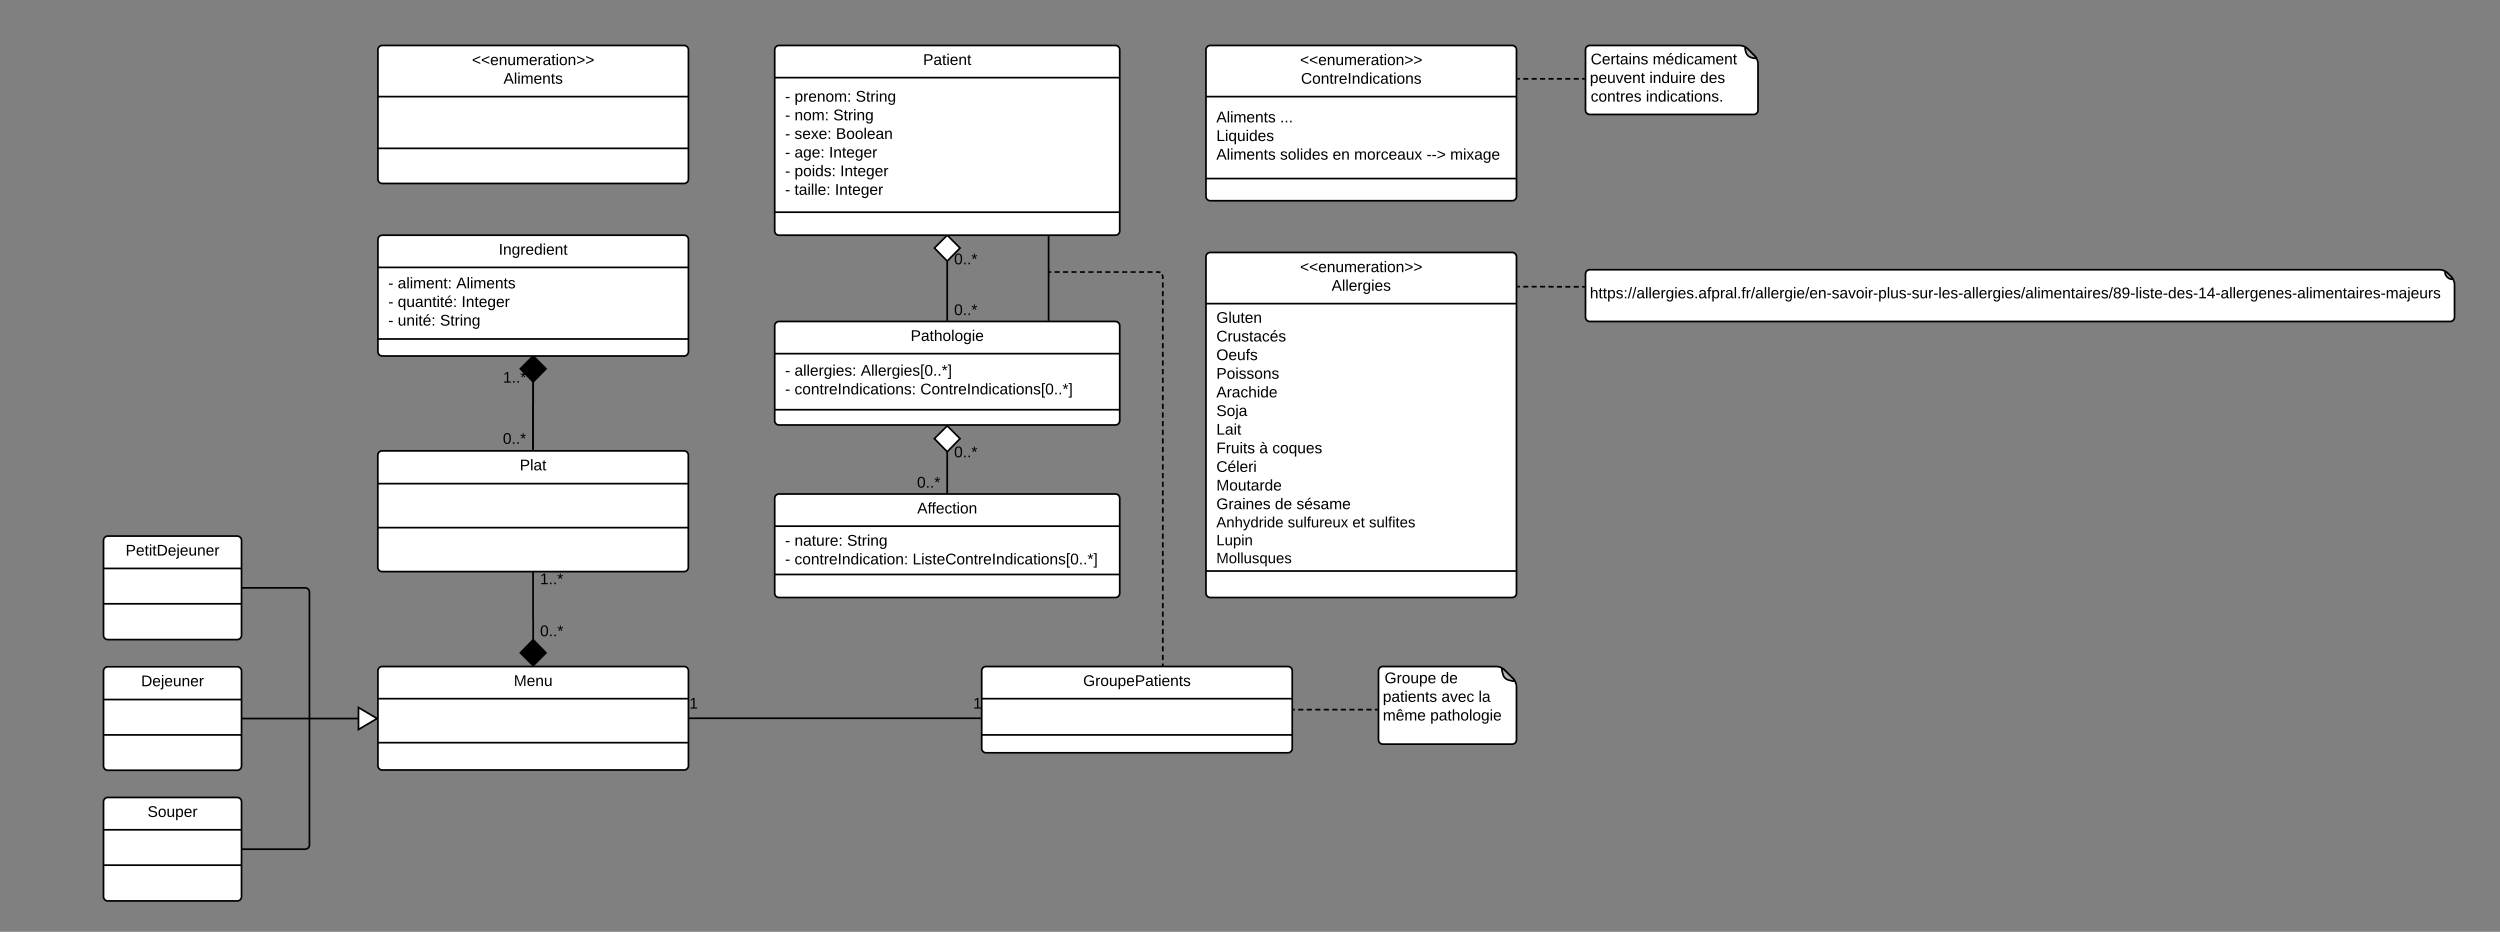 <svg xmlns="http://www.w3.org/2000/svg" xmlns:xlink="http://www.w3.org/1999/xlink" width="2898.32" height="1080.28"><rect width="100%" height="100%" fill="#808080" stroke="none"/><g transform="translate(0 0)"><path d="M898.12 57.7c0-2.76 2.24-5 5-5h390c2.76 0 5 2.24 5 5v210c0 2.76-2.24 5-5 5h-390c-2.76 0-5-2.24-5-5z" stroke="#000" stroke-width="2" fill="#fff"/><path d="M898.12 90h400m-400 156h400" stroke="#000" stroke-width="2" fill="none"/><use xlink:href="#a" transform="matrix(1,0,0,1,906.121,52.697) translate(164.025 22.6)"/><use xlink:href="#b" transform="matrix(1,0,0,1,910.121,98.297) translate(0 19.6)"/><use xlink:href="#c" transform="matrix(1,0,0,1,910.121,98.297) translate(10.95 19.6)"/><use xlink:href="#d" transform="matrix(1,0,0,1,910.121,98.297) translate(81.85 19.6)"/><use xlink:href="#b" transform="matrix(1,0,0,1,910.121,98.297) translate(0 41.2)"/><use xlink:href="#e" transform="matrix(1,0,0,1,910.121,98.297) translate(10.95 41.2)"/><use xlink:href="#d" transform="matrix(1,0,0,1,910.121,98.297) translate(55.9 41.2)"/><use xlink:href="#b" transform="matrix(1,0,0,1,910.121,98.297) translate(0 62.8)"/><use xlink:href="#f" transform="matrix(1,0,0,1,910.121,98.297) translate(10.95 62.8)"/><use xlink:href="#g" transform="matrix(1,0,0,1,910.121,98.297) translate(58.95 62.8)"/><use xlink:href="#b" transform="matrix(1,0,0,1,910.121,98.297) translate(0 84.4)"/><use xlink:href="#h" transform="matrix(1,0,0,1,910.121,98.297) translate(10.95 84.4)"/><use xlink:href="#i" transform="matrix(1,0,0,1,910.121,98.297) translate(50.95 84.4)"/><use xlink:href="#b" transform="matrix(1,0,0,1,910.121,98.297) translate(0 106)"/><use xlink:href="#j" transform="matrix(1,0,0,1,910.121,98.297) translate(10.95 106)"/><use xlink:href="#i" transform="matrix(1,0,0,1,910.121,98.297) translate(63.9 106)"/><use xlink:href="#b" transform="matrix(1,0,0,1,910.121,98.297) translate(0 127.6)"/><use xlink:href="#k" transform="matrix(1,0,0,1,910.121,98.297) translate(10.95 127.6)"/><use xlink:href="#l" transform="matrix(1,0,0,1,910.121,98.297) translate(57.8 127.6)"/><path d="M1398.12 297.7c0-2.76 2.24-5 5-5h350c2.76 0 5 2.24 5 5v390c0 2.76-2.24 5-5 5h-350c-2.76 0-5-2.24-5-5z" stroke="#000" stroke-width="2" fill="#fff"/><path d="M1398.12 352h360m-360 310h360" stroke="#000" stroke-width="2" fill="none"/><use xlink:href="#m" transform="matrix(1,0,0,1,1406.121,292.697) translate(101.075 22.8)"/><use xlink:href="#n" transform="matrix(1,0,0,1,1406.121,292.697) translate(137.6 44.4)"/><use xlink:href="#o" transform="matrix(1,0,0,1,1410.121,359.897) translate(0 14.4)"/><use xlink:href="#p" transform="matrix(1,0,0,1,1410.121,359.897) translate(0 36)"/><use xlink:href="#q" transform="matrix(1,0,0,1,1410.121,359.897) translate(0 57.6)"/><use xlink:href="#r" transform="matrix(1,0,0,1,1410.121,359.897) translate(0 79.2)"/><use xlink:href="#s" transform="matrix(1,0,0,1,1410.121,359.897) translate(0 100.8)"/><use xlink:href="#t" transform="matrix(1,0,0,1,1410.121,359.897) translate(0 122.4)"/><use xlink:href="#u" transform="matrix(1,0,0,1,1410.121,359.897) translate(0 144)"/><use xlink:href="#v" transform="matrix(1,0,0,1,1410.121,359.897) translate(0 165.6)"/><use xlink:href="#w" transform="matrix(1,0,0,1,1410.121,359.897) translate(49.85 165.6)"/><use xlink:href="#x" transform="matrix(1,0,0,1,1410.121,359.897) translate(64.85 165.6)"/><use xlink:href="#y" transform="matrix(1,0,0,1,1410.121,359.897) translate(0 187.2)"/><use xlink:href="#z" transform="matrix(1,0,0,1,1410.121,359.897) translate(0 208.8)"/><use xlink:href="#A" transform="matrix(1,0,0,1,1410.121,359.897) translate(0 230.4)"/><use xlink:href="#B" transform="matrix(1,0,0,1,1410.121,359.897) translate(67.9 230.4)"/><use xlink:href="#C" transform="matrix(1,0,0,1,1410.121,359.897) translate(92.9 230.4)"/><use xlink:href="#D" transform="matrix(1,0,0,1,1410.121,359.897) translate(0 251.467)"/><use xlink:href="#E" transform="matrix(1,0,0,1,1410.121,359.897) translate(82.719 251.467)"/><use xlink:href="#F" transform="matrix(1,0,0,1,1410.121,359.897) translate(157.733 251.467)"/><use xlink:href="#G" transform="matrix(1,0,0,1,1410.121,359.897) translate(176.993 251.467)"/><use xlink:href="#H" transform="matrix(1,0,0,1,1410.121,359.897) translate(0 272.267)"/><use xlink:href="#I" transform="matrix(1,0,0,1,1410.121,359.897) translate(0 293.067)"/><path d="M1398.12 57.7c0-2.76 2.24-5 5-5h350c2.76 0 5 2.24 5 5v170c0 2.76-2.24 5-5 5h-350c-2.76 0-5-2.24-5-5z" stroke="#000" stroke-width="2" fill="#fff"/><path d="M1398.12 112h360m-360 95h360" stroke="#000" stroke-width="2" fill="none"/><use xlink:href="#m" transform="matrix(1,0,0,1,1406.121,52.697) translate(101.075 22.8)"/><use xlink:href="#J" transform="matrix(1,0,0,1,1406.121,52.697) translate(102.1 44.4)"/><use xlink:href="#K" transform="matrix(1,0,0,1,1410.121,119.897) translate(0 22)"/><use xlink:href="#L" transform="matrix(1,0,0,1,1410.121,119.897) translate(73.85 22)"/><use xlink:href="#M" transform="matrix(1,0,0,1,1410.121,119.897) translate(0 43.6)"/><use xlink:href="#K" transform="matrix(1,0,0,1,1410.121,119.897) translate(0 65.2)"/><use xlink:href="#N" transform="matrix(1,0,0,1,1410.121,119.897) translate(73.85 65.2)"/><use xlink:href="#O" transform="matrix(1,0,0,1,1410.121,119.897) translate(134.75 65.2)"/><use xlink:href="#P" transform="matrix(1,0,0,1,1410.121,119.897) translate(159.75 65.2)"/><use xlink:href="#Q" transform="matrix(1,0,0,1,1410.121,119.897) translate(243.65 65.2)"/><use xlink:href="#R" transform="matrix(1,0,0,1,1410.121,119.897) translate(271.05 65.2)"/><path d="M898.12 577.7c0-2.76 2.24-5 5-5h390c2.76 0 5 2.24 5 5v110c0 2.76-2.24 5-5 5h-390c-2.76 0-5-2.24-5-5z" stroke="#000" stroke-width="2" fill="#fff"/><path d="M898.12 610h400m-400 56h400" stroke="#000" stroke-width="2" fill="none"/><use xlink:href="#S" transform="matrix(1,0,0,1,906.121,572.697) translate(157.2 22.6)"/><use xlink:href="#b" transform="matrix(1,0,0,1,910.121,618.297) translate(0 14.4)"/><use xlink:href="#T" transform="matrix(1,0,0,1,910.121,618.297) translate(10.95 14.4)"/><use xlink:href="#d" transform="matrix(1,0,0,1,910.121,618.297) translate(71.9 14.4)"/><use xlink:href="#b" transform="matrix(1,0,0,1,910.121,618.297) translate(0 36)"/><use xlink:href="#U" transform="matrix(1,0,0,1,910.121,618.297) translate(10.95 36)"/><use xlink:href="#V" transform="matrix(1,0,0,1,910.121,618.297) translate(147.8 36)"/><path d="M1838.12 57.7c0-2.76 2.24-5 5-5h174c2.76 0 6.58 1.58 8.54 3.53l8.93 8.93c1.94 1.95 3.52 5.78 3.52 8.54v54c0 2.76-2.24 5-5 5h-190c-2.76 0-5-2.24-5-5z" stroke="#000" stroke-width="2" fill="#fff"/><path d="M2023.33 57.55c-.67-2.68.37-3.27 2.33-1.32l8.93 8.93c1.94 1.95 1.35 3-1.33 2.32l-3.1-.77c-2.68-.66-5.4-3.38-6.06-6.05z" stroke="#000" stroke-width="2" fill="#b3b3b3"/><use xlink:href="#W" transform="matrix(1,0,0,1,1838.121,52.697) translate(6.01 21.9)"/><use xlink:href="#X" transform="matrix(1,0,0,1,1838.121,52.697) translate(77.86 21.9)"/><use xlink:href="#Y" transform="matrix(1,0,0,1,1838.121,52.697) translate(5.01 43.5)"/><use xlink:href="#Z" transform="matrix(1,0,0,1,1838.121,52.697) translate(74.01 43.5)"/><use xlink:href="#aa" transform="matrix(1,0,0,1,1838.121,52.697) translate(132.86 43.5)"/><use xlink:href="#ab" transform="matrix(1,0,0,1,1838.121,52.697) translate(6.01 65.1)"/><use xlink:href="#ac" transform="matrix(1,0,0,1,1838.121,52.697) translate(69.96 65.1)"/><path d="M1759.12 91.4h78" fill="none"/><path d="M1759.12 91.4h2.93m3.9 0h5.85m3.9 0h5.85m3.9 0h5.85m3.9 0h5.85m3.9 0h5.85m3.9 0h5.85m3.9 0h5.85m3.9 0h2.92" stroke="#000" stroke-width="2" fill="none"/><path d="M1759.12 92.4h-1v-2h1zM1838.12 92.4h-1v-2h1z"/><path d="M1838.12 317.7c0-2.76 2.24-5 5-5h985.5c2.76 0 6.58 1.58 8.54 3.53l4.93 4.93c1.94 1.95 3.52 5.78 3.52 8.54v38c0 2.76-2.24 5-5 5h-997.5c-2.76 0-5-2.24-5-5z" stroke="#000" stroke-width="2" fill="#fff"/><path d="M2834.82 317.5c-.66-2.65.37-3.24 2.3-1.3l5 5c1.93 1.93 1.35 2.96-1.3 2.3-2.65-.67-5.34-3.35-6-6z" stroke="#000" stroke-width="2" fill="#b3b3b3"/><use xlink:href="#ad" transform="matrix(1,0,0,1,1838.121,312.697) translate(5.01 33.15)"/><path d="M1759.12 332.37h38.92c.04 0 .08.04.08.08 0 .05.04.08.08.08h38.92" fill="none"/><path d="M1759.12 332.37h2.92m3.9 0h5.83m3.9 0h5.83m3.9 0h5.83m3.9 0h2.9l.07.02.02.05.03.06.05.03h2.92m3.9 0h5.83m3.9 0h5.83m3.9 0h5.83m3.9 0h2.92" stroke="#000" stroke-width="2" fill="none"/><path d="M1759.12 333.37h-1v-2h1zM1838.12 333.53h-1v-2h1z"/><path d="M438.12 57.7c0-2.76 2.24-5 5-5h350c2.76 0 5 2.24 5 5v150c0 2.76-2.24 5-5 5h-350c-2.76 0-5-2.24-5-5z" stroke="#000" stroke-width="2" fill="#fff"/><path d="M438.12 112h360m-360 60h360" stroke="#000" stroke-width="2" fill="none"/><use xlink:href="#m" transform="matrix(1,0,0,1,446.121,52.697) translate(101.075 22.8)"/><use xlink:href="#ae" transform="matrix(1,0,0,1,446.121,52.697) translate(137.575 44.4)"/><path d="M438.12 277.7c0-2.76 2.24-5 5-5h350c2.76 0 5 2.24 5 5v130c0 2.76-2.24 5-5 5h-350c-2.76 0-5-2.24-5-5z" stroke="#000" stroke-width="2" fill="#fff"/><path d="M438.12 310h360m-360 83h360" stroke="#000" stroke-width="2" fill="none"/><use xlink:href="#af" transform="matrix(1,0,0,1,446.121,272.697) translate(132.05 22.6)"/><use xlink:href="#b" transform="matrix(1,0,0,1,450.121,318.297) translate(0 16)"/><use xlink:href="#ag" transform="matrix(1,0,0,1,450.121,318.297) translate(10.95 16)"/><use xlink:href="#ah" transform="matrix(1,0,0,1,450.121,318.297) translate(78.8 16)"/><use xlink:href="#b" transform="matrix(1,0,0,1,450.121,318.297) translate(0 37.6)"/><use xlink:href="#ai" transform="matrix(1,0,0,1,450.121,318.297) translate(10.95 37.6)"/><use xlink:href="#i" transform="matrix(1,0,0,1,450.121,318.297) translate(84.9 37.6)"/><use xlink:href="#b" transform="matrix(1,0,0,1,450.121,318.297) translate(0 59.2)"/><use xlink:href="#aj" transform="matrix(1,0,0,1,450.121,318.297) translate(10.95 59.2)"/><use xlink:href="#ak" transform="matrix(1,0,0,1,450.121,318.297) translate(59.9 59.2)"/><path d="M438 527.7c0-2.76 2.24-5 5-5h350c2.76 0 5 2.24 5 5v130c0 2.76-2.24 5-5 5H443c-2.76 0-5-2.24-5-5z" stroke="#000" stroke-width="2" fill="#fff"/><path d="M438 560.7h360m-360 51h360" stroke="#000" stroke-width="2" fill="none"/><g><use xlink:href="#al" transform="matrix(1,0,0,1,446,522.697) translate(156.525 22.6)"/></g><path d="M618.12 412.7v54.64c0 .04-.03.07-.06.07s-.06.03-.06.07v54.64" stroke="#000" stroke-width="2" fill="none"/><path d="M632.97 427.55l-14.85 15.15-14.85-15.15 14.85-14.85z"/><path d="M634.38 427.54l-16.26 16.6-16.26-16.6 14.85-14.84h2.84zm-29.7 0l13.44 13.73 13.44-13.72-13.44-13.44zM619 522.7h-2v-.6h2z"/><path d="M618.12 412.7v54.94c0 .03-.03.06-.06.06s-.06.02-.06.06v54.94" stroke="#000" stroke-width="2" fill="none"/><g><use xlink:href="#am" transform="matrix(1,0,0,1,583.121,429.247) translate(0 14.4)"/></g><g><use xlink:href="#an" transform="matrix(1,0,0,1,583,500.15) translate(0 14.4)"/></g><path d="M898.12 377.7c0-2.76 2.24-5 5-5h390c2.76 0 5 2.24 5 5v110c0 2.76-2.24 5-5 5h-390c-2.76 0-5-2.24-5-5z" stroke="#000" stroke-width="2" fill="#fff"/><path d="M898.12 410h400m-400 65h400" stroke="#000" stroke-width="2" fill="none"/><g><use xlink:href="#ao" transform="matrix(1,0,0,1,906.121,372.697) translate(149.55 22.6)"/></g><g><use xlink:href="#b" transform="matrix(1,0,0,1,910.121,418.297) translate(0 17.3)"/><use xlink:href="#ap" transform="matrix(1,0,0,1,910.121,418.297) translate(10.95 17.3)"/><use xlink:href="#aq" transform="matrix(1,0,0,1,910.121,418.297) translate(87.75 17.3)"/><use xlink:href="#b" transform="matrix(1,0,0,1,910.121,418.297) translate(0 38.9)"/><use xlink:href="#ar" transform="matrix(1,0,0,1,910.121,418.297) translate(10.95 38.9)"/><use xlink:href="#as" transform="matrix(1,0,0,1,910.121,418.297) translate(156.8 38.9)"/></g><path d="M1098.12 571.7v-78" stroke="#000" stroke-width="2" fill="none"/><path d="M1099.12 572.7h-2v-1h2z"/><path d="M1112.97 508.55l-14.85 15.15-14.85-15.15 14.85-14.85z" fill="#fff"/><path d="M1114.38 508.54l-16.26 16.6-16.26-16.6 15.85-15.84h.84zm-29.7 0l13.44 13.73 13.44-13.72-13.44-13.44z"/><g><use xlink:href="#an" transform="matrix(1,0,0,1,1063.121,550.897) translate(0 14.4)"/></g><g><use xlink:href="#an" transform="matrix(1,0,0,1,1106.121,515.74) translate(0 14.4)"/></g><path d="M1098.12 272.7v99" stroke="#000" stroke-width="2" fill="none"/><path d="M1112.97 287.55l-14.85 15.15-14.85-15.15 14.85-14.85z" fill="#fff"/><path d="M1114.38 287.54l-16.26 16.6-16.26-16.6 14.85-14.84h2.84zm-29.7 0l13.44 13.73 13.44-13.72-13.44-13.44zM1099.12 372.7h-2v-1h2z"/><g><use xlink:href="#an" transform="matrix(1,0,0,1,1106.121,292.02) translate(0 14.4)"/></g><g><use xlink:href="#an" transform="matrix(1,0,0,1,1106.121,350.897) translate(0 14.4)"/></g><path d="M1215.67 273.7v98" stroke="#000" stroke-width="2" fill="none"/><path d="M1216.67 273.7h-2v-1h2zM1216.67 372.7h-2v-1h2z"/><path d="M1138.12 777.7c0-2.76 2.24-5 5-5h350c2.76 0 5 2.24 5 5v90c0 2.76-2.24 5-5 5h-350c-2.76 0-5-2.24-5-5z" stroke="#000" stroke-width="2" fill="#fff"/><path d="M1138.12 810h360m-360 42h360" stroke="#000" stroke-width="2" fill="none"/><g><use xlink:href="#at" transform="matrix(1,0,0,1,1146.121,772.697) translate(109.55 22.6)"/></g><path d="M1348.07 772.28v-451.9c0-2.76-2.24-5-5-5h-127.4" fill="none"/><path d="M1348.07 772.28v-3m0-4.03v-6.02m0-4.02v-6.02m0-4v-6.04m0-4.02v-6.02m0-4.02v-6.02m0-4.02V709m0-4v-6.03m0-4.02v-6.02m0-4.02v-6m0-4.03v-6.03m0-4v-6.04m0-4v-6.04m0-4.02v-6.02m0-4.02v-6.02m0-4.02v-6.03m0-4v-6.04m0-4.03v-6.02m0-4.02v-6.02m0-4v-6.04m0-4v-6.04m0-4v-6.04m0-4.02v-6.02m0-4.02v-6.02m0-4.02v-6.03m0-4v-6.04m0-4v-6.03m0-4.02v-6.02m0-4.02v-6.02m0-4v-6.04m0-4V468m0-4.02v-6.02m0-4.02v-6.02m0-4.02v-6.03m0-4v-6.04m0-4.02v-6m0-4.03v-6.02m0-4.02v-6.03m0-4v-6.04m0-4v-6.04m0-4.02v-6.02m0-4.02v-6.02m0-4.02v-6.03m0-4.02v-6.03m0-4.02v-6.02m0-4v-3.02l-.72-2.2m-2.12-2.12l-.58-.43-1.58-.25h-2.94m-3.92 0h-5.87m-3.92 0h-5.87m-3.92 0h-5.87m-3.92 0h-5.87m-3.92 0h-5.87m-3.92 0h-5.87m-3.92 0h-5.87m-3.92 0h-5.87m-3.92 0h-5.87m-3.92 0h-5.87m-3.92 0h-5.87m-3.92 0h-5.87m-3.92 0h-2.93" stroke="#000" stroke-width="2" fill="none"/><path d="M1349.07 772.7h-2v-.42h2z"/><path d="M438.12 777.7c0-2.76 2.24-5 5-5h350c2.76 0 5 2.24 5 5v110c0 2.76-2.24 5-5 5h-350c-2.76 0-5-2.24-5-5z" stroke="#000" stroke-width="2" fill="#fff"/><path d="M438.12 810h360m-360 51h360" stroke="#000" stroke-width="2" fill="none"/><g><use xlink:href="#au" transform="matrix(1,0,0,1,446.121,772.697) translate(149.525 22.6)"/></g><path d="M1598.12 777.7c0-2.76 2.24-5 5-5h132c2.76 0 6.58 1.58 8.54 3.53l10.93 10.93c1.94 1.95 3.52 5.78 3.52 8.54v62c0 2.76-2.24 5-5 5h-150c-2.76 0-5-2.24-5-5z" stroke="#000" stroke-width="2" fill="#fff"/><path d="M1741.33 777.55c-.67-2.68.37-3.27 2.33-1.32l10.93 10.93c1.94 1.95 1.35 3-1.33 2.32l-4.7-1.17c-2.68-.66-5.4-3.38-6.06-6.05z" stroke="#000" stroke-width="2" fill="#b3b3b3"/><g><use xlink:href="#av" transform="matrix(1,0,0,1,1598.121,772.697) translate(7.01 19.41)"/><use xlink:href="#aw" transform="matrix(1,0,0,1,1598.121,772.697) translate(71.96 19.41)"/><use xlink:href="#ax" transform="matrix(1,0,0,1,1598.121,772.697) translate(5.01 41.01)"/><use xlink:href="#ay" transform="matrix(1,0,0,1,1598.121,772.697) translate(72.96 41.01)"/><use xlink:href="#az" transform="matrix(1,0,0,1,1598.121,772.697) translate(115.96 41.01)"/><use xlink:href="#aA" transform="matrix(1,0,0,1,1598.121,772.697) translate(5.01 62.61)"/><use xlink:href="#aB" transform="matrix(1,0,0,1,1598.121,772.697) translate(59.91 62.61)"/></g><path d="M1498.12 822.7h99" fill="none"/><path d="M1498.12 822.7h2.97m3.95 0h5.94m3.95 0h5.94m3.95 0h5.94m3.95 0h5.94m3.95 0h5.94m3.95 0h5.94m3.95 0h5.94m3.95 0h5.94m3.95 0h5.94m3.95 0h2.97" stroke="#000" stroke-width="2" fill="none"/><path d="M1598.12 823.7h-1v-2h1z"/><path d="M618 662.7v54.44c0 .03.03.06.06.06s.06.02.06.06v54.44" stroke="#000" stroke-width="2" fill="none"/><path d="M632.97 756.85l-14.85 14.85-14.85-14.85 14.85-15.15z"/><path d="M634.38 756.85l-15.84 15.85h-.83l-15.84-15.85 16.26-16.58zm-29.7 0l13.44 13.43 13.44-13.44-13.44-13.7z"/><g><use xlink:href="#am" transform="matrix(1,0,0,1,626,662.897) translate(0 14.4)"/></g><g><use xlink:href="#an" transform="matrix(1,0,0,1,626.121,723.175) translate(0 14.4)"/></g><path d="M798.12 832.7h339" stroke="#000" stroke-width="2" fill="none"/><path d="M1138.12 833.7h-1v-2h1z"/><g><use xlink:href="#aC" transform="matrix(1,0,0,1,799.121,807.097) translate(0 14.4)"/></g><g><use xlink:href="#aC" transform="matrix(1,0,0,1,1128.121,807.097) translate(0 14.4)"/></g><path d="M120 626.5c0-2.76 2.24-5 5-5h150c2.76 0 5 2.24 5 5v110c0 2.76-2.24 5-5 5H125c-2.76 0-5-2.24-5-5z" stroke="#000" stroke-width="2" fill="#fff"/><path d="M120 659h160m-160 41h160" stroke="#000" stroke-width="2" fill="none"/><g><use xlink:href="#aD" transform="matrix(1,0,0,1,128,621.5) translate(17.6 22.6)"/></g><path d="M120 778c0-2.76 2.24-5 5-5h150c2.76 0 5 2.24 5 5v110c0 2.76-2.24 5-5 5H125c-2.76 0-5-2.24-5-5z" stroke="#000" stroke-width="2" fill="#fff"/><path d="M120 811h160m-160 41h160" stroke="#000" stroke-width="2" fill="none"/><g><use xlink:href="#aE" transform="matrix(1,0,0,1,128,773) translate(35.575 22.6)"/></g><path d="M120 929.5c0-2.76 2.24-5 5-5h150c2.76 0 5 2.24 5 5v110c0 2.76-2.24 5-5 5H125c-2.76 0-5-2.24-5-5z" stroke="#000" stroke-width="2" fill="#fff"/><path d="M120 962h160m-160 41h160" stroke="#000" stroke-width="2" fill="none"/><g><use xlink:href="#aF" transform="matrix(1,0,0,1,128,924.5) translate(43.025 22.6)"/></g><path d="M280 681.5h73.75c2.76 0 5 2.24 5 5V833M280 833h157.12" stroke="#000" stroke-width="2" fill="none"/><path d="M437.12 833l-21.52 12.73v-25.46z" fill="#fff"/><path d="M438.12 832.43v1.14l-23.52 13.9v-28.95zm-21.52 11.54L435.16 833l-18.56-10.97z"/><path d="M280 984.5h73.75c2.76 0 5-2.24 5-5V833" stroke="#000" stroke-width="2" fill="none"/><defs><path d="M30-248c87 1 191-15 191 75 0 78-77 80-158 76V0H30v-248zm33 125c57 0 124 11 124-50 0-59-68-47-124-48v98" id="aG"/><path d="M141-36C126-15 110 5 73 4 37 3 15-17 15-53c-1-64 63-63 125-63 3-35-9-54-41-54-24 1-41 7-42 31l-33-3c5-37 33-52 76-52 45 0 72 20 72 64v82c-1 20 7 32 28 27v20c-31 9-61-2-59-35zM48-53c0 20 12 33 32 33 41-3 63-29 60-74-43 2-92-5-92 41" id="aH"/><path d="M59-47c-2 24 18 29 38 22v24C64 9 27 4 27-40v-127H5v-23h24l9-43h21v43h35v23H59v120" id="aI"/><path d="M24-231v-30h32v30H24zM24 0v-190h32V0H24" id="aJ"/><path d="M100-194c63 0 86 42 84 106H49c0 40 14 67 53 68 26 1 43-12 49-29l28 8c-11 28-37 45-77 45C44 4 14-33 15-96c1-61 26-98 85-98zm52 81c6-60-76-77-97-28-3 7-6 17-6 28h103" id="aK"/><path d="M117-194c89-4 53 116 60 194h-32v-121c0-31-8-49-39-48C34-167 62-67 57 0H25l-1-190h30c1 10-1 24 2 32 11-22 29-35 61-36" id="aL"/><g id="a"><use transform="matrix(0.05,0,0,0.05,0,0)" xlink:href="#aG"/><use transform="matrix(0.05,0,0,0.05,12,0)" xlink:href="#aH"/><use transform="matrix(0.05,0,0,0.05,22,0)" xlink:href="#aI"/><use transform="matrix(0.05,0,0,0.05,27,0)" xlink:href="#aJ"/><use transform="matrix(0.05,0,0,0.05,30.95,0)" xlink:href="#aK"/><use transform="matrix(0.05,0,0,0.05,40.95,0)" xlink:href="#aL"/><use transform="matrix(0.05,0,0,0.05,50.95,0)" xlink:href="#aI"/></g><path d="M16-82v-28h88v28H16" id="aM"/><use transform="matrix(0.05,0,0,0.05,0,0)" xlink:href="#aM" id="b"/><path d="M115-194c55 1 70 41 70 98S169 2 115 4C84 4 66-9 55-30l1 105H24l-1-265h31l2 30c10-21 28-34 59-34zm-8 174c40 0 45-34 45-75s-6-73-45-74c-42 0-51 32-51 76 0 43 10 73 51 73" id="aN"/><path d="M114-163C36-179 61-72 57 0H25l-1-190h30c1 12-1 29 2 39 6-27 23-49 58-41v29" id="aO"/><path d="M100-194c62-1 85 37 85 99 1 63-27 99-86 99S16-35 15-95c0-66 28-99 85-99zM99-20c44 1 53-31 53-75 0-43-8-75-51-75s-53 32-53 75 10 74 51 75" id="aP"/><path d="M210-169c-67 3-38 105-44 169h-31v-121c0-29-5-50-35-48C34-165 62-65 56 0H25l-1-190h30c1 10-1 24 2 32 10-44 99-50 107 0 11-21 27-35 58-36 85-2 47 119 55 194h-31v-121c0-29-5-49-35-48" id="aQ"/><path d="M33-154v-36h34v36H33zM33 0v-36h34V0H33" id="aR"/><g id="c"><use transform="matrix(0.05,0,0,0.05,0,0)" xlink:href="#aN"/><use transform="matrix(0.05,0,0,0.05,10,0)" xlink:href="#aO"/><use transform="matrix(0.05,0,0,0.05,15.95,0)" xlink:href="#aK"/><use transform="matrix(0.05,0,0,0.05,25.95,0)" xlink:href="#aL"/><use transform="matrix(0.05,0,0,0.05,35.95,0)" xlink:href="#aP"/><use transform="matrix(0.05,0,0,0.05,45.95,0)" xlink:href="#aQ"/><use transform="matrix(0.05,0,0,0.05,60.9,0)" xlink:href="#aR"/></g><path d="M185-189c-5-48-123-54-124 2 14 75 158 14 163 119 3 78-121 87-175 55-17-10-28-26-33-46l33-7c5 56 141 63 141-1 0-78-155-14-162-118-5-82 145-84 179-34 5 7 8 16 11 25" id="aS"/><path d="M177-190C167-65 218 103 67 71c-23-6-38-20-44-43l32-5c15 47 100 32 89-28v-30C133-14 115 1 83 1 29 1 15-40 15-95c0-56 16-97 71-98 29-1 48 16 59 35 1-10 0-23 2-32h30zM94-22c36 0 50-32 50-73 0-42-14-75-50-75-39 0-46 34-46 75s6 73 46 73" id="aT"/><g id="d"><use transform="matrix(0.05,0,0,0.05,0,0)" xlink:href="#aS"/><use transform="matrix(0.05,0,0,0.05,12,0)" xlink:href="#aI"/><use transform="matrix(0.05,0,0,0.05,17,0)" xlink:href="#aO"/><use transform="matrix(0.05,0,0,0.05,22.95,0)" xlink:href="#aJ"/><use transform="matrix(0.05,0,0,0.05,26.9,0)" xlink:href="#aL"/><use transform="matrix(0.05,0,0,0.05,36.9,0)" xlink:href="#aT"/></g><g id="e"><use transform="matrix(0.05,0,0,0.05,0,0)" xlink:href="#aL"/><use transform="matrix(0.05,0,0,0.05,10,0)" xlink:href="#aP"/><use transform="matrix(0.05,0,0,0.05,20,0)" xlink:href="#aQ"/><use transform="matrix(0.05,0,0,0.05,34.95,0)" xlink:href="#aR"/></g><path d="M135-143c-3-34-86-38-87 0 15 53 115 12 119 90S17 21 10-45l28-5c4 36 97 45 98 0-10-56-113-15-118-90-4-57 82-63 122-42 12 7 21 19 24 35" id="aU"/><path d="M141 0L90-78 38 0H4l68-98-65-92h35l48 74 47-74h35l-64 92 68 98h-35" id="aV"/><g id="f"><use transform="matrix(0.05,0,0,0.05,0,0)" xlink:href="#aU"/><use transform="matrix(0.05,0,0,0.05,9,0)" xlink:href="#aK"/><use transform="matrix(0.05,0,0,0.05,19,0)" xlink:href="#aV"/><use transform="matrix(0.05,0,0,0.05,28,0)" xlink:href="#aK"/><use transform="matrix(0.05,0,0,0.05,38,0)" xlink:href="#aR"/></g><path d="M160-131c35 5 61 23 61 61C221 17 115-2 30 0v-248c76 3 177-17 177 60 0 33-19 50-47 57zm-97-11c50-1 110 9 110-42 0-47-63-36-110-37v79zm0 115c55-2 124 14 124-45 0-56-70-42-124-44v89" id="aW"/><path d="M24 0v-261h32V0H24" id="aX"/><g id="g"><use transform="matrix(0.05,0,0,0.05,0,0)" xlink:href="#aW"/><use transform="matrix(0.05,0,0,0.05,12,0)" xlink:href="#aP"/><use transform="matrix(0.05,0,0,0.05,22,0)" xlink:href="#aP"/><use transform="matrix(0.05,0,0,0.05,32,0)" xlink:href="#aX"/><use transform="matrix(0.05,0,0,0.05,35.95,0)" xlink:href="#aK"/><use transform="matrix(0.05,0,0,0.05,45.95,0)" xlink:href="#aH"/><use transform="matrix(0.05,0,0,0.05,55.95,0)" xlink:href="#aL"/></g><g id="h"><use transform="matrix(0.05,0,0,0.05,0,0)" xlink:href="#aH"/><use transform="matrix(0.05,0,0,0.05,10,0)" xlink:href="#aT"/><use transform="matrix(0.05,0,0,0.05,20,0)" xlink:href="#aK"/><use transform="matrix(0.05,0,0,0.05,30,0)" xlink:href="#aR"/></g><path d="M33 0v-248h34V0H33" id="aY"/><g id="i"><use transform="matrix(0.05,0,0,0.05,0,0)" xlink:href="#aY"/><use transform="matrix(0.05,0,0,0.05,5,0)" xlink:href="#aL"/><use transform="matrix(0.05,0,0,0.05,15,0)" xlink:href="#aI"/><use transform="matrix(0.05,0,0,0.05,20,0)" xlink:href="#aK"/><use transform="matrix(0.05,0,0,0.05,30,0)" xlink:href="#aT"/><use transform="matrix(0.05,0,0,0.05,40,0)" xlink:href="#aK"/><use transform="matrix(0.05,0,0,0.05,50,0)" xlink:href="#aO"/></g><path d="M85-194c31 0 48 13 60 33l-1-100h32l1 261h-30c-2-10 0-23-3-31C134-8 116 4 85 4 32 4 16-35 15-94c0-66 23-100 70-100zm9 24c-40 0-46 34-46 75 0 40 6 74 45 74 42 0 51-32 51-76 0-42-9-74-50-73" id="aZ"/><g id="j"><use transform="matrix(0.05,0,0,0.05,0,0)" xlink:href="#aN"/><use transform="matrix(0.05,0,0,0.05,10,0)" xlink:href="#aP"/><use transform="matrix(0.05,0,0,0.05,20,0)" xlink:href="#aJ"/><use transform="matrix(0.05,0,0,0.05,23.95,0)" xlink:href="#aZ"/><use transform="matrix(0.05,0,0,0.05,33.95,0)" xlink:href="#aU"/><use transform="matrix(0.05,0,0,0.05,42.95,0)" xlink:href="#aR"/></g><g id="k"><use transform="matrix(0.05,0,0,0.05,0,0)" xlink:href="#aI"/><use transform="matrix(0.05,0,0,0.05,5,0)" xlink:href="#aH"/><use transform="matrix(0.05,0,0,0.05,15,0)" xlink:href="#aJ"/><use transform="matrix(0.05,0,0,0.05,18.95,0)" xlink:href="#aX"/><use transform="matrix(0.05,0,0,0.05,22.9,0)" xlink:href="#aX"/><use transform="matrix(0.05,0,0,0.05,26.85,0)" xlink:href="#aK"/><use transform="matrix(0.05,0,0,0.05,36.85,0)" xlink:href="#aR"/></g><g id="l"><use transform="matrix(0.05,0,0,0.05,0,0)" xlink:href="#aY"/><use transform="matrix(0.05,0,0,0.05,5,0)" xlink:href="#aL"/><use transform="matrix(0.05,0,0,0.05,15,0)" xlink:href="#aI"/><use transform="matrix(0.05,0,0,0.05,20,0)" xlink:href="#aK"/><use transform="matrix(0.05,0,0,0.05,30,0)" xlink:href="#aT"/><use transform="matrix(0.05,0,0,0.05,40,0)" xlink:href="#aK"/><use transform="matrix(0.05,0,0,0.05,50,0)" xlink:href="#aO"/></g><path d="M18-100v-36l175-74v27L42-118l151 64v27" id="ba"/><path d="M84 4C-5 8 30-112 23-190h32v120c0 31 7 50 39 49 72-2 45-101 50-169h31l1 190h-30c-1-10 1-25-2-33-11 22-28 36-60 37" id="bb"/><path d="M18-27v-27l151-64-151-65v-27l175 74v36" id="bc"/><g id="m"><use transform="matrix(0.05,0,0,0.05,0,0)" xlink:href="#ba"/><use transform="matrix(0.05,0,0,0.05,10.5,0)" xlink:href="#ba"/><use transform="matrix(0.05,0,0,0.05,21,0)" xlink:href="#aK"/><use transform="matrix(0.05,0,0,0.05,31,0)" xlink:href="#aL"/><use transform="matrix(0.05,0,0,0.05,41,0)" xlink:href="#bb"/><use transform="matrix(0.05,0,0,0.05,51,0)" xlink:href="#aQ"/><use transform="matrix(0.05,0,0,0.05,65.95,0)" xlink:href="#aK"/><use transform="matrix(0.05,0,0,0.05,75.95,0)" xlink:href="#aO"/><use transform="matrix(0.05,0,0,0.05,81.9,0)" xlink:href="#aH"/><use transform="matrix(0.05,0,0,0.05,91.9,0)" xlink:href="#aI"/><use transform="matrix(0.05,0,0,0.05,96.9,0)" xlink:href="#aJ"/><use transform="matrix(0.05,0,0,0.05,100.85,0)" xlink:href="#aP"/><use transform="matrix(0.05,0,0,0.05,110.85,0)" xlink:href="#aL"/><use transform="matrix(0.05,0,0,0.05,120.85,0)" xlink:href="#bc"/><use transform="matrix(0.05,0,0,0.05,131.35,0)" xlink:href="#bc"/></g><path d="M205 0l-28-72H64L36 0H1l101-248h38L239 0h-34zm-38-99l-47-123c-12 45-31 82-46 123h93" id="bd"/><g id="n"><use transform="matrix(0.05,0,0,0.05,0,0)" xlink:href="#bd"/><use transform="matrix(0.05,0,0,0.05,12,0)" xlink:href="#aX"/><use transform="matrix(0.05,0,0,0.05,15.95,0)" xlink:href="#aX"/><use transform="matrix(0.05,0,0,0.05,19.9,0)" xlink:href="#aK"/><use transform="matrix(0.05,0,0,0.05,29.9,0)" xlink:href="#aO"/><use transform="matrix(0.05,0,0,0.05,35.85,0)" xlink:href="#aT"/><use transform="matrix(0.05,0,0,0.05,45.85,0)" xlink:href="#aJ"/><use transform="matrix(0.05,0,0,0.05,49.8,0)" xlink:href="#aK"/><use transform="matrix(0.05,0,0,0.05,59.8,0)" xlink:href="#aU"/></g><path d="M143 4C61 4 22-44 18-125c-5-107 100-154 193-111 17 8 29 25 37 43l-32 9c-13-25-37-40-76-40-61 0-88 39-88 99 0 61 29 100 91 101 35 0 62-11 79-27v-45h-74v-28h105v86C228-13 192 4 143 4" id="be"/><g id="o"><use transform="matrix(0.05,0,0,0.05,0,0)" xlink:href="#be"/><use transform="matrix(0.05,0,0,0.05,14,0)" xlink:href="#aX"/><use transform="matrix(0.05,0,0,0.05,17.95,0)" xlink:href="#bb"/><use transform="matrix(0.05,0,0,0.05,27.95,0)" xlink:href="#aI"/><use transform="matrix(0.05,0,0,0.05,32.95,0)" xlink:href="#aK"/><use transform="matrix(0.05,0,0,0.05,42.95,0)" xlink:href="#aL"/></g><path d="M212-179c-10-28-35-45-73-45-59 0-87 40-87 99 0 60 29 101 89 101 43 0 62-24 78-52l27 14C228-24 195 4 139 4 59 4 22-46 18-125c-6-104 99-153 187-111 19 9 31 26 39 46" id="bf"/><path d="M96-169c-40 0-48 33-48 73s9 75 48 75c24 0 41-14 43-38l32 2c-6 37-31 61-74 61-59 0-76-41-82-99-10-93 101-131 147-64 4 7 5 14 7 22l-32 3c-4-21-16-35-41-35" id="bg"/><path d="M100-194c63 0 86 42 84 106H49c0 40 14 67 53 68 26 1 43-12 49-29l28 8c-11 28-37 45-77 45C44 4 14-33 15-96c1-61 26-98 85-98zm52 81c6-60-76-77-97-28-3 7-6 17-6 28h103zm-74-98c8-23 27-35 38-54h36v5l-58 49H78" id="bh"/><g id="p"><use transform="matrix(0.05,0,0,0.05,0,0)" xlink:href="#bf"/><use transform="matrix(0.05,0,0,0.05,12.95,0)" xlink:href="#aO"/><use transform="matrix(0.05,0,0,0.05,18.9,0)" xlink:href="#bb"/><use transform="matrix(0.05,0,0,0.05,28.9,0)" xlink:href="#aU"/><use transform="matrix(0.05,0,0,0.05,37.9,0)" xlink:href="#aI"/><use transform="matrix(0.05,0,0,0.05,42.9,0)" xlink:href="#aH"/><use transform="matrix(0.05,0,0,0.05,52.9,0)" xlink:href="#bg"/><use transform="matrix(0.05,0,0,0.05,61.9,0)" xlink:href="#bh"/><use transform="matrix(0.05,0,0,0.05,71.9,0)" xlink:href="#aU"/></g><path d="M140-251c81 0 123 46 123 126C263-46 219 4 140 4 59 4 17-45 17-125s42-126 123-126zm0 227c63 0 89-41 89-101s-29-99-89-99c-61 0-89 39-89 99S79-25 140-24" id="bi"/><path d="M101-234c-31-9-42 10-38 44h38v23H63V0H32v-167H5v-23h27c-7-52 17-82 69-68v24" id="bj"/><g id="q"><use transform="matrix(0.05,0,0,0.05,0,0)" xlink:href="#bi"/><use transform="matrix(0.05,0,0,0.05,14,0)" xlink:href="#aK"/><use transform="matrix(0.05,0,0,0.05,24,0)" xlink:href="#bb"/><use transform="matrix(0.05,0,0,0.05,34,0)" xlink:href="#bj"/><use transform="matrix(0.05,0,0,0.05,39,0)" xlink:href="#aU"/></g><g id="r"><use transform="matrix(0.05,0,0,0.05,0,0)" xlink:href="#aG"/><use transform="matrix(0.05,0,0,0.05,12,0)" xlink:href="#aP"/><use transform="matrix(0.05,0,0,0.05,22,0)" xlink:href="#aJ"/><use transform="matrix(0.05,0,0,0.05,25.95,0)" xlink:href="#aU"/><use transform="matrix(0.05,0,0,0.05,34.95,0)" xlink:href="#aU"/><use transform="matrix(0.05,0,0,0.05,43.95,0)" xlink:href="#aP"/><use transform="matrix(0.05,0,0,0.05,53.95,0)" xlink:href="#aL"/><use transform="matrix(0.05,0,0,0.05,63.95,0)" xlink:href="#aU"/></g><path d="M106-169C34-169 62-67 57 0H25v-261h32l-1 103c12-21 28-36 61-36 89 0 53 116 60 194h-32v-121c2-32-8-49-39-48" id="bk"/><g id="s"><use transform="matrix(0.05,0,0,0.05,0,0)" xlink:href="#bd"/><use transform="matrix(0.05,0,0,0.05,12,0)" xlink:href="#aO"/><use transform="matrix(0.05,0,0,0.05,17.95,0)" xlink:href="#aH"/><use transform="matrix(0.05,0,0,0.05,27.95,0)" xlink:href="#bg"/><use transform="matrix(0.05,0,0,0.05,36.95,0)" xlink:href="#bk"/><use transform="matrix(0.05,0,0,0.05,46.95,0)" xlink:href="#aJ"/><use transform="matrix(0.05,0,0,0.05,50.9,0)" xlink:href="#aZ"/><use transform="matrix(0.05,0,0,0.05,60.9,0)" xlink:href="#aK"/></g><path d="M24-231v-30h32v30H24zM-9 49c24 4 33-6 33-30v-209h32V24c2 40-23 58-65 49V49" id="bl"/><g id="t"><use transform="matrix(0.05,0,0,0.05,0,0)" xlink:href="#aS"/><use transform="matrix(0.05,0,0,0.05,12,0)" xlink:href="#aP"/><use transform="matrix(0.05,0,0,0.05,22,0)" xlink:href="#bl"/><use transform="matrix(0.05,0,0,0.05,25.95,0)" xlink:href="#aH"/></g><path d="M30 0v-248h33v221h125V0H30" id="bm"/><g id="u"><use transform="matrix(0.05,0,0,0.05,0,0)" xlink:href="#bm"/><use transform="matrix(0.05,0,0,0.05,10,0)" xlink:href="#aH"/><use transform="matrix(0.05,0,0,0.05,20,0)" xlink:href="#aJ"/><use transform="matrix(0.05,0,0,0.05,23.95,0)" xlink:href="#aI"/></g><path d="M63-220v92h138v28H63V0H30v-248h175v28H63" id="bn"/><g id="v"><use transform="matrix(0.05,0,0,0.05,0,0)" xlink:href="#bn"/><use transform="matrix(0.05,0,0,0.05,10.95,0)" xlink:href="#aO"/><use transform="matrix(0.05,0,0,0.05,16.9,0)" xlink:href="#bb"/><use transform="matrix(0.05,0,0,0.05,26.9,0)" xlink:href="#aJ"/><use transform="matrix(0.05,0,0,0.05,30.85,0)" xlink:href="#aI"/><use transform="matrix(0.05,0,0,0.05,35.85,0)" xlink:href="#aU"/></g><path d="M141-36C126-15 110 5 73 4 37 3 15-17 15-53c-1-64 63-63 125-63 3-35-9-54-41-54-24 1-41 7-42 31l-33-3c5-37 33-52 76-52 45 0 72 20 72 64v82c-1 20 7 32 28 27v20c-31 9-61-2-59-35zM48-53c0 20 12 33 32 33 41-3 63-29 60-74-43 2-92-5-92 41zm62-158l-58-49v-5h36c12 19 30 32 38 54h-16" id="bo"/><use transform="matrix(0.05,0,0,0.05,0,0)" xlink:href="#bo" id="w"/><path d="M145-31C134-9 116 4 85 4 32 4 16-35 15-94c0-59 17-99 70-100 32-1 48 14 60 33 0-11-1-24 2-32h30l-1 268h-32zM93-21c41 0 51-33 51-76s-8-73-50-73c-40 0-46 35-46 75s5 74 45 74" id="bp"/><g id="x"><use transform="matrix(0.05,0,0,0.05,0,0)" xlink:href="#bg"/><use transform="matrix(0.05,0,0,0.05,9,0)" xlink:href="#aP"/><use transform="matrix(0.05,0,0,0.05,19,0)" xlink:href="#bp"/><use transform="matrix(0.05,0,0,0.05,29,0)" xlink:href="#bb"/><use transform="matrix(0.05,0,0,0.05,39,0)" xlink:href="#aK"/><use transform="matrix(0.05,0,0,0.05,49,0)" xlink:href="#aU"/></g><g id="y"><use transform="matrix(0.05,0,0,0.05,0,0)" xlink:href="#bf"/><use transform="matrix(0.05,0,0,0.05,12.95,0)" xlink:href="#bh"/><use transform="matrix(0.05,0,0,0.05,22.95,0)" xlink:href="#aX"/><use transform="matrix(0.05,0,0,0.05,26.9,0)" xlink:href="#aK"/><use transform="matrix(0.05,0,0,0.05,36.9,0)" xlink:href="#aO"/><use transform="matrix(0.05,0,0,0.05,42.85,0)" xlink:href="#aJ"/></g><path d="M240 0l2-218c-23 76-54 145-80 218h-23L58-218 59 0H30v-248h44l77 211c21-75 51-140 76-211h43V0h-30" id="bq"/><g id="z"><use transform="matrix(0.05,0,0,0.05,0,0)" xlink:href="#bq"/><use transform="matrix(0.05,0,0,0.05,14.95,0)" xlink:href="#aP"/><use transform="matrix(0.05,0,0,0.05,24.95,0)" xlink:href="#bb"/><use transform="matrix(0.05,0,0,0.05,34.95,0)" xlink:href="#aI"/><use transform="matrix(0.05,0,0,0.05,39.95,0)" xlink:href="#aH"/><use transform="matrix(0.05,0,0,0.05,49.95,0)" xlink:href="#aO"/><use transform="matrix(0.05,0,0,0.05,55.9,0)" xlink:href="#aZ"/><use transform="matrix(0.05,0,0,0.05,65.9,0)" xlink:href="#aK"/></g><g id="A"><use transform="matrix(0.05,0,0,0.05,0,0)" xlink:href="#be"/><use transform="matrix(0.05,0,0,0.05,14,0)" xlink:href="#aO"/><use transform="matrix(0.05,0,0,0.05,19.95,0)" xlink:href="#aH"/><use transform="matrix(0.05,0,0,0.05,29.95,0)" xlink:href="#aJ"/><use transform="matrix(0.05,0,0,0.05,33.9,0)" xlink:href="#aL"/><use transform="matrix(0.05,0,0,0.05,43.9,0)" xlink:href="#aK"/><use transform="matrix(0.05,0,0,0.05,53.9,0)" xlink:href="#aU"/></g><g id="B"><use transform="matrix(0.05,0,0,0.05,0,0)" xlink:href="#aZ"/><use transform="matrix(0.05,0,0,0.05,10,0)" xlink:href="#aK"/></g><g id="C"><use transform="matrix(0.05,0,0,0.05,0,0)" xlink:href="#aU"/><use transform="matrix(0.05,0,0,0.05,9,0)" xlink:href="#bh"/><use transform="matrix(0.05,0,0,0.05,19,0)" xlink:href="#aU"/><use transform="matrix(0.05,0,0,0.05,28,0)" xlink:href="#aH"/><use transform="matrix(0.05,0,0,0.05,38,0)" xlink:href="#aQ"/><use transform="matrix(0.05,0,0,0.05,52.95,0)" xlink:href="#aK"/></g><path d="M179-190L93 31C79 59 56 82 12 73V49c39 6 53-20 64-50L1-190h34L92-34l54-156h33" id="br"/><g id="D"><use transform="matrix(0.048,0,0,0.048,0,0)" xlink:href="#bd"/><use transform="matrix(0.048,0,0,0.048,11.556,0)" xlink:href="#aL"/><use transform="matrix(0.048,0,0,0.048,21.185,0)" xlink:href="#bk"/><use transform="matrix(0.048,0,0,0.048,30.815,0)" xlink:href="#br"/><use transform="matrix(0.048,0,0,0.048,39.481,0)" xlink:href="#aZ"/><use transform="matrix(0.048,0,0,0.048,49.111,0)" xlink:href="#aO"/><use transform="matrix(0.048,0,0,0.048,54.841,0)" xlink:href="#aJ"/><use transform="matrix(0.048,0,0,0.048,58.644,0)" xlink:href="#aZ"/><use transform="matrix(0.048,0,0,0.048,68.274,0)" xlink:href="#aK"/></g><g id="E"><use transform="matrix(0.048,0,0,0.048,0,0)" xlink:href="#aU"/><use transform="matrix(0.048,0,0,0.048,8.667,0)" xlink:href="#bb"/><use transform="matrix(0.048,0,0,0.048,18.296,0)" xlink:href="#aX"/><use transform="matrix(0.048,0,0,0.048,22.1,0)" xlink:href="#bj"/><use transform="matrix(0.048,0,0,0.048,26.915,0)" xlink:href="#bb"/><use transform="matrix(0.048,0,0,0.048,36.544,0)" xlink:href="#aO"/><use transform="matrix(0.048,0,0,0.048,42.274,0)" xlink:href="#aK"/><use transform="matrix(0.048,0,0,0.048,51.904,0)" xlink:href="#bb"/><use transform="matrix(0.048,0,0,0.048,61.533,0)" xlink:href="#aV"/></g><g id="F"><use transform="matrix(0.048,0,0,0.048,0,0)" xlink:href="#aK"/><use transform="matrix(0.048,0,0,0.048,9.63,0)" xlink:href="#aI"/></g><g id="G"><use transform="matrix(0.048,0,0,0.048,0,0)" xlink:href="#aU"/><use transform="matrix(0.048,0,0,0.048,8.667,0)" xlink:href="#bb"/><use transform="matrix(0.048,0,0,0.048,18.296,0)" xlink:href="#aX"/><use transform="matrix(0.048,0,0,0.048,22.1,0)" xlink:href="#bj"/><use transform="matrix(0.048,0,0,0.048,26.915,0)" xlink:href="#aJ"/><use transform="matrix(0.048,0,0,0.048,30.719,0)" xlink:href="#aI"/><use transform="matrix(0.048,0,0,0.048,35.533,0)" xlink:href="#aK"/><use transform="matrix(0.048,0,0,0.048,45.163,0)" xlink:href="#aU"/></g><g id="H"><use transform="matrix(0.048,0,0,0.048,0,0)" xlink:href="#bm"/><use transform="matrix(0.048,0,0,0.048,9.63,0)" xlink:href="#bb"/><use transform="matrix(0.048,0,0,0.048,19.259,0)" xlink:href="#aN"/><use transform="matrix(0.048,0,0,0.048,28.889,0)" xlink:href="#aJ"/><use transform="matrix(0.048,0,0,0.048,32.693,0)" xlink:href="#aL"/></g><g id="I"><use transform="matrix(0.048,0,0,0.048,0,0)" xlink:href="#bq"/><use transform="matrix(0.048,0,0,0.048,14.396,0)" xlink:href="#aP"/><use transform="matrix(0.048,0,0,0.048,24.026,0)" xlink:href="#aX"/><use transform="matrix(0.048,0,0,0.048,27.83,0)" xlink:href="#aX"/><use transform="matrix(0.048,0,0,0.048,31.633,0)" xlink:href="#bb"/><use transform="matrix(0.048,0,0,0.048,41.263,0)" xlink:href="#aU"/><use transform="matrix(0.048,0,0,0.048,49.93,0)" xlink:href="#bp"/><use transform="matrix(0.048,0,0,0.048,59.559,0)" xlink:href="#bb"/><use transform="matrix(0.048,0,0,0.048,69.189,0)" xlink:href="#aK"/><use transform="matrix(0.048,0,0,0.048,78.819,0)" xlink:href="#aU"/></g><g id="J"><use transform="matrix(0.05,0,0,0.05,0,0)" xlink:href="#bf"/><use transform="matrix(0.05,0,0,0.05,12.95,0)" xlink:href="#aP"/><use transform="matrix(0.05,0,0,0.05,22.95,0)" xlink:href="#aL"/><use transform="matrix(0.05,0,0,0.05,32.95,0)" xlink:href="#aI"/><use transform="matrix(0.05,0,0,0.05,37.95,0)" xlink:href="#aO"/><use transform="matrix(0.05,0,0,0.05,43.9,0)" xlink:href="#aK"/><use transform="matrix(0.05,0,0,0.05,53.9,0)" xlink:href="#aY"/><use transform="matrix(0.05,0,0,0.05,58.9,0)" xlink:href="#aL"/><use transform="matrix(0.05,0,0,0.05,68.9,0)" xlink:href="#aZ"/><use transform="matrix(0.05,0,0,0.05,78.9,0)" xlink:href="#aJ"/><use transform="matrix(0.05,0,0,0.05,82.85,0)" xlink:href="#bg"/><use transform="matrix(0.05,0,0,0.05,91.85,0)" xlink:href="#aH"/><use transform="matrix(0.05,0,0,0.05,101.85,0)" xlink:href="#aI"/><use transform="matrix(0.05,0,0,0.05,106.85,0)" xlink:href="#aJ"/><use transform="matrix(0.05,0,0,0.05,110.8,0)" xlink:href="#aP"/><use transform="matrix(0.05,0,0,0.05,120.8,0)" xlink:href="#aL"/><use transform="matrix(0.05,0,0,0.05,130.8,0)" xlink:href="#aU"/></g><g id="K"><use transform="matrix(0.05,0,0,0.05,0,0)" xlink:href="#bd"/><use transform="matrix(0.05,0,0,0.05,12,0)" xlink:href="#aX"/><use transform="matrix(0.05,0,0,0.05,15.95,0)" xlink:href="#aJ"/><use transform="matrix(0.05,0,0,0.05,19.9,0)" xlink:href="#aQ"/><use transform="matrix(0.05,0,0,0.05,34.85,0)" xlink:href="#aK"/><use transform="matrix(0.05,0,0,0.05,44.85,0)" xlink:href="#aL"/><use transform="matrix(0.05,0,0,0.05,54.85,0)" xlink:href="#aI"/><use transform="matrix(0.05,0,0,0.05,59.85,0)" xlink:href="#aU"/></g><path d="M33 0v-38h34V0H33" id="bs"/><g id="L"><use transform="matrix(0.05,0,0,0.05,0,0)" xlink:href="#bs"/><use transform="matrix(0.05,0,0,0.05,5,0)" xlink:href="#bs"/><use transform="matrix(0.05,0,0,0.05,10,0)" xlink:href="#bs"/></g><g id="M"><use transform="matrix(0.05,0,0,0.05,0,0)" xlink:href="#bm"/><use transform="matrix(0.05,0,0,0.05,10,0)" xlink:href="#aJ"/><use transform="matrix(0.05,0,0,0.05,13.95,0)" xlink:href="#bp"/><use transform="matrix(0.05,0,0,0.05,23.95,0)" xlink:href="#bb"/><use transform="matrix(0.05,0,0,0.05,33.95,0)" xlink:href="#aJ"/><use transform="matrix(0.05,0,0,0.05,37.9,0)" xlink:href="#aZ"/><use transform="matrix(0.05,0,0,0.05,47.9,0)" xlink:href="#aK"/><use transform="matrix(0.05,0,0,0.05,57.9,0)" xlink:href="#aU"/></g><g id="N"><use transform="matrix(0.05,0,0,0.05,0,0)" xlink:href="#aU"/><use transform="matrix(0.05,0,0,0.05,9,0)" xlink:href="#aP"/><use transform="matrix(0.05,0,0,0.05,19,0)" xlink:href="#aX"/><use transform="matrix(0.05,0,0,0.05,22.95,0)" xlink:href="#aJ"/><use transform="matrix(0.05,0,0,0.05,26.9,0)" xlink:href="#aZ"/><use transform="matrix(0.05,0,0,0.05,36.9,0)" xlink:href="#aK"/><use transform="matrix(0.05,0,0,0.05,46.9,0)" xlink:href="#aU"/></g><g id="O"><use transform="matrix(0.05,0,0,0.05,0,0)" xlink:href="#aK"/><use transform="matrix(0.05,0,0,0.05,10,0)" xlink:href="#aL"/></g><g id="P"><use transform="matrix(0.05,0,0,0.05,0,0)" xlink:href="#aQ"/><use transform="matrix(0.05,0,0,0.05,14.95,0)" xlink:href="#aP"/><use transform="matrix(0.05,0,0,0.05,24.95,0)" xlink:href="#aO"/><use transform="matrix(0.05,0,0,0.05,30.9,0)" xlink:href="#bg"/><use transform="matrix(0.05,0,0,0.05,39.9,0)" xlink:href="#aK"/><use transform="matrix(0.05,0,0,0.05,49.9,0)" xlink:href="#aH"/><use transform="matrix(0.05,0,0,0.05,59.9,0)" xlink:href="#bb"/><use transform="matrix(0.05,0,0,0.05,69.9,0)" xlink:href="#aV"/></g><g id="Q"><use transform="matrix(0.05,0,0,0.05,0,0)" xlink:href="#aM"/><use transform="matrix(0.05,0,0,0.05,5.95,0)" xlink:href="#aM"/><use transform="matrix(0.05,0,0,0.05,11.9,0)" xlink:href="#bc"/></g><g id="R"><use transform="matrix(0.05,0,0,0.05,0,0)" xlink:href="#aQ"/><use transform="matrix(0.05,0,0,0.05,14.95,0)" xlink:href="#aJ"/><use transform="matrix(0.05,0,0,0.05,18.9,0)" xlink:href="#aV"/><use transform="matrix(0.05,0,0,0.05,27.9,0)" xlink:href="#aH"/><use transform="matrix(0.05,0,0,0.05,37.9,0)" xlink:href="#aT"/><use transform="matrix(0.05,0,0,0.05,47.9,0)" xlink:href="#aK"/></g><g id="S"><use transform="matrix(0.05,0,0,0.05,0,0)" xlink:href="#bd"/><use transform="matrix(0.05,0,0,0.05,12,0)" xlink:href="#bj"/><use transform="matrix(0.05,0,0,0.05,16.65,0)" xlink:href="#bj"/><use transform="matrix(0.05,0,0,0.05,21.65,0)" xlink:href="#aK"/><use transform="matrix(0.05,0,0,0.05,31.65,0)" xlink:href="#bg"/><use transform="matrix(0.05,0,0,0.05,40.65,0)" xlink:href="#aI"/><use transform="matrix(0.05,0,0,0.05,45.65,0)" xlink:href="#aJ"/><use transform="matrix(0.05,0,0,0.05,49.6,0)" xlink:href="#aP"/><use transform="matrix(0.05,0,0,0.05,59.6,0)" xlink:href="#aL"/></g><g id="T"><use transform="matrix(0.05,0,0,0.05,0,0)" xlink:href="#aL"/><use transform="matrix(0.05,0,0,0.05,10,0)" xlink:href="#aH"/><use transform="matrix(0.05,0,0,0.05,20,0)" xlink:href="#aI"/><use transform="matrix(0.05,0,0,0.05,25,0)" xlink:href="#bb"/><use transform="matrix(0.05,0,0,0.05,35,0)" xlink:href="#aO"/><use transform="matrix(0.05,0,0,0.05,40.95,0)" xlink:href="#aK"/><use transform="matrix(0.05,0,0,0.05,50.95,0)" xlink:href="#aR"/></g><g id="U"><use transform="matrix(0.05,0,0,0.05,0,0)" xlink:href="#bg"/><use transform="matrix(0.05,0,0,0.05,9,0)" xlink:href="#aP"/><use transform="matrix(0.05,0,0,0.05,19,0)" xlink:href="#aL"/><use transform="matrix(0.05,0,0,0.05,29,0)" xlink:href="#aI"/><use transform="matrix(0.05,0,0,0.05,34,0)" xlink:href="#aO"/><use transform="matrix(0.05,0,0,0.05,39.95,0)" xlink:href="#aK"/><use transform="matrix(0.05,0,0,0.05,49.95,0)" xlink:href="#aY"/><use transform="matrix(0.05,0,0,0.05,54.95,0)" xlink:href="#aL"/><use transform="matrix(0.05,0,0,0.05,64.95,0)" xlink:href="#aZ"/><use transform="matrix(0.05,0,0,0.05,74.95,0)" xlink:href="#aJ"/><use transform="matrix(0.05,0,0,0.05,78.9,0)" xlink:href="#bg"/><use transform="matrix(0.05,0,0,0.05,87.9,0)" xlink:href="#aH"/><use transform="matrix(0.05,0,0,0.05,97.9,0)" xlink:href="#aI"/><use transform="matrix(0.05,0,0,0.05,102.9,0)" xlink:href="#aJ"/><use transform="matrix(0.05,0,0,0.05,106.85,0)" xlink:href="#aP"/><use transform="matrix(0.05,0,0,0.05,116.85,0)" xlink:href="#aL"/><use transform="matrix(0.05,0,0,0.05,126.85,0)" xlink:href="#aR"/></g><path d="M26 75v-336h71v23H56V52h41v23H26" id="bt"/><path d="M101-251c68 0 85 55 85 127S166 4 100 4C33 4 14-52 14-124c0-73 17-127 87-127zm-1 229c47 0 54-49 54-102s-4-102-53-102c-51 0-55 48-55 102 0 53 5 102 54 102" id="bu"/><path d="M80-196l47-18 7 23-49 13 32 44-20 13-27-46-27 45-21-12 33-44-49-13 8-23 47 19-2-53h23" id="bv"/><path d="M3 75V52h41v-290H3v-23h71V75H3" id="bw"/><g id="V"><use transform="matrix(0.05,0,0,0.05,0,0)" xlink:href="#bm"/><use transform="matrix(0.05,0,0,0.05,10,0)" xlink:href="#aJ"/><use transform="matrix(0.05,0,0,0.05,13.95,0)" xlink:href="#aU"/><use transform="matrix(0.05,0,0,0.05,22.95,0)" xlink:href="#aI"/><use transform="matrix(0.05,0,0,0.05,27.95,0)" xlink:href="#aK"/><use transform="matrix(0.05,0,0,0.05,37.95,0)" xlink:href="#bf"/><use transform="matrix(0.05,0,0,0.05,50.9,0)" xlink:href="#aP"/><use transform="matrix(0.05,0,0,0.05,60.9,0)" xlink:href="#aL"/><use transform="matrix(0.05,0,0,0.05,70.9,0)" xlink:href="#aI"/><use transform="matrix(0.05,0,0,0.05,75.9,0)" xlink:href="#aO"/><use transform="matrix(0.05,0,0,0.05,81.85,0)" xlink:href="#aK"/><use transform="matrix(0.05,0,0,0.05,91.85,0)" xlink:href="#aY"/><use transform="matrix(0.05,0,0,0.05,96.85,0)" xlink:href="#aL"/><use transform="matrix(0.05,0,0,0.05,106.85,0)" xlink:href="#aZ"/><use transform="matrix(0.05,0,0,0.05,116.85,0)" xlink:href="#aJ"/><use transform="matrix(0.05,0,0,0.05,120.8,0)" xlink:href="#bg"/><use transform="matrix(0.05,0,0,0.05,129.8,0)" xlink:href="#aH"/><use transform="matrix(0.05,0,0,0.05,139.8,0)" xlink:href="#aI"/><use transform="matrix(0.05,0,0,0.05,144.8,0)" xlink:href="#aJ"/><use transform="matrix(0.05,0,0,0.05,148.75,0)" xlink:href="#aP"/><use transform="matrix(0.05,0,0,0.05,158.75,0)" xlink:href="#aL"/><use transform="matrix(0.05,0,0,0.05,168.75,0)" xlink:href="#aU"/><use transform="matrix(0.05,0,0,0.05,177.75,0)" xlink:href="#bt"/><use transform="matrix(0.05,0,0,0.05,182.75,0)" xlink:href="#bu"/><use transform="matrix(0.05,0,0,0.05,192.75,0)" xlink:href="#bs"/><use transform="matrix(0.05,0,0,0.05,197.75,0)" xlink:href="#bs"/><use transform="matrix(0.05,0,0,0.05,202.75,0)" xlink:href="#bv"/><use transform="matrix(0.05,0,0,0.05,209.75,0)" xlink:href="#bw"/></g><g id="W"><use transform="matrix(0.05,0,0,0.05,0,0)" xlink:href="#bf"/><use transform="matrix(0.05,0,0,0.05,12.95,0)" xlink:href="#aK"/><use transform="matrix(0.05,0,0,0.05,22.95,0)" xlink:href="#aO"/><use transform="matrix(0.05,0,0,0.05,28.9,0)" xlink:href="#aI"/><use transform="matrix(0.05,0,0,0.05,33.9,0)" xlink:href="#aH"/><use transform="matrix(0.05,0,0,0.05,43.9,0)" xlink:href="#aJ"/><use transform="matrix(0.05,0,0,0.05,47.85,0)" xlink:href="#aL"/><use transform="matrix(0.05,0,0,0.05,57.85,0)" xlink:href="#aU"/></g><g id="X"><use transform="matrix(0.05,0,0,0.05,0,0)" xlink:href="#aQ"/><use transform="matrix(0.05,0,0,0.05,14.95,0)" xlink:href="#bh"/><use transform="matrix(0.05,0,0,0.05,24.95,0)" xlink:href="#aZ"/><use transform="matrix(0.05,0,0,0.05,34.95,0)" xlink:href="#aJ"/><use transform="matrix(0.05,0,0,0.05,38.9,0)" xlink:href="#bg"/><use transform="matrix(0.05,0,0,0.05,47.9,0)" xlink:href="#aH"/><use transform="matrix(0.05,0,0,0.05,57.9,0)" xlink:href="#aQ"/><use transform="matrix(0.05,0,0,0.05,72.85,0)" xlink:href="#aK"/><use transform="matrix(0.05,0,0,0.05,82.85,0)" xlink:href="#aL"/><use transform="matrix(0.05,0,0,0.05,92.85,0)" xlink:href="#aI"/></g><path d="M108 0H70L1-190h34L89-25l56-165h34" id="bx"/><g id="Y"><use transform="matrix(0.05,0,0,0.05,0,0)" xlink:href="#aN"/><use transform="matrix(0.05,0,0,0.05,10,0)" xlink:href="#aK"/><use transform="matrix(0.05,0,0,0.05,20,0)" xlink:href="#bb"/><use transform="matrix(0.05,0,0,0.05,30,0)" xlink:href="#bx"/><use transform="matrix(0.05,0,0,0.05,39,0)" xlink:href="#aK"/><use transform="matrix(0.05,0,0,0.05,49,0)" xlink:href="#aL"/><use transform="matrix(0.05,0,0,0.05,59,0)" xlink:href="#aI"/></g><g id="Z"><use transform="matrix(0.05,0,0,0.05,0,0)" xlink:href="#aJ"/><use transform="matrix(0.05,0,0,0.05,3.95,0)" xlink:href="#aL"/><use transform="matrix(0.05,0,0,0.05,13.95,0)" xlink:href="#aZ"/><use transform="matrix(0.05,0,0,0.05,23.95,0)" xlink:href="#bb"/><use transform="matrix(0.05,0,0,0.05,33.95,0)" xlink:href="#aJ"/><use transform="matrix(0.05,0,0,0.05,37.9,0)" xlink:href="#aO"/><use transform="matrix(0.05,0,0,0.05,43.85,0)" xlink:href="#aK"/></g><g id="aa"><use transform="matrix(0.05,0,0,0.05,0,0)" xlink:href="#aZ"/><use transform="matrix(0.05,0,0,0.05,10,0)" xlink:href="#aK"/><use transform="matrix(0.05,0,0,0.05,20,0)" xlink:href="#aU"/></g><g id="ab"><use transform="matrix(0.05,0,0,0.05,0,0)" xlink:href="#bg"/><use transform="matrix(0.05,0,0,0.05,9,0)" xlink:href="#aP"/><use transform="matrix(0.05,0,0,0.05,19,0)" xlink:href="#aL"/><use transform="matrix(0.05,0,0,0.05,29,0)" xlink:href="#aI"/><use transform="matrix(0.05,0,0,0.05,34,0)" xlink:href="#aO"/><use transform="matrix(0.05,0,0,0.05,39.95,0)" xlink:href="#aK"/><use transform="matrix(0.05,0,0,0.05,49.95,0)" xlink:href="#aU"/></g><g id="ac"><use transform="matrix(0.05,0,0,0.05,0,0)" xlink:href="#aJ"/><use transform="matrix(0.05,0,0,0.05,3.95,0)" xlink:href="#aL"/><use transform="matrix(0.05,0,0,0.05,13.95,0)" xlink:href="#aZ"/><use transform="matrix(0.05,0,0,0.05,23.95,0)" xlink:href="#aJ"/><use transform="matrix(0.05,0,0,0.05,27.9,0)" xlink:href="#bg"/><use transform="matrix(0.05,0,0,0.05,36.9,0)" xlink:href="#aH"/><use transform="matrix(0.05,0,0,0.05,46.9,0)" xlink:href="#aI"/><use transform="matrix(0.05,0,0,0.05,51.9,0)" xlink:href="#aJ"/><use transform="matrix(0.05,0,0,0.05,55.85,0)" xlink:href="#aP"/><use transform="matrix(0.05,0,0,0.05,65.85,0)" xlink:href="#aL"/><use transform="matrix(0.05,0,0,0.05,75.85,0)" xlink:href="#aU"/><use transform="matrix(0.05,0,0,0.05,84.85,0)" xlink:href="#bs"/></g><path d="M0 4l72-265h28L28 4H0" id="by"/><path d="M134-131c28 9 52 24 51 62-1 50-34 73-85 73S17-19 16-69c0-36 21-54 49-61-75-25-45-126 34-121 46 3 78 18 79 63 0 33-17 51-44 57zm-34-11c31 1 46-15 46-44 0-28-17-43-47-42-29 0-46 13-45 42 1 28 16 44 46 44zm1 122c35 0 51-18 51-52 0-30-18-46-53-46-33 0-51 17-51 47 0 34 19 51 53 51" id="bz"/><path d="M99-251c64 0 84 50 84 122C183-37 130 33 47-8c-14-7-20-23-25-40l30-5c6 39 69 39 84 7 9-19 16-44 16-74-10 22-31 35-62 35-49 0-73-33-73-83 0-54 28-83 82-83zm-1 141c31-1 51-18 51-49 0-36-14-67-51-67-34 0-49 23-49 58 0 34 15 58 49 58" id="bA"/><path d="M27 0v-27h64v-190l-56 39v-29l58-41h29v221h61V0H27" id="bB"/><path d="M155-56V0h-30v-56H8v-25l114-167h33v167h35v25h-35zm-30-156c-27 46-58 90-88 131h88v-131" id="bC"/><g id="ad"><use transform="matrix(0.05,0,0,0.05,0,0)" xlink:href="#bk"/><use transform="matrix(0.05,0,0,0.05,10,0)" xlink:href="#aI"/><use transform="matrix(0.05,0,0,0.05,15,0)" xlink:href="#aI"/><use transform="matrix(0.05,0,0,0.05,20,0)" xlink:href="#aN"/><use transform="matrix(0.05,0,0,0.05,30,0)" xlink:href="#aU"/><use transform="matrix(0.05,0,0,0.05,39,0)" xlink:href="#aR"/><use transform="matrix(0.05,0,0,0.05,44,0)" xlink:href="#by"/><use transform="matrix(0.05,0,0,0.05,49,0)" xlink:href="#by"/><use transform="matrix(0.05,0,0,0.05,54,0)" xlink:href="#aH"/><use transform="matrix(0.05,0,0,0.05,64,0)" xlink:href="#aX"/><use transform="matrix(0.05,0,0,0.05,67.95,0)" xlink:href="#aX"/><use transform="matrix(0.05,0,0,0.05,71.9,0)" xlink:href="#aK"/><use transform="matrix(0.05,0,0,0.05,81.9,0)" xlink:href="#aO"/><use transform="matrix(0.05,0,0,0.05,87.85,0)" xlink:href="#aT"/><use transform="matrix(0.05,0,0,0.05,97.85,0)" xlink:href="#aJ"/><use transform="matrix(0.05,0,0,0.05,101.8,0)" xlink:href="#aK"/><use transform="matrix(0.05,0,0,0.05,111.8,0)" xlink:href="#aU"/><use transform="matrix(0.05,0,0,0.05,120.8,0)" xlink:href="#bs"/><use transform="matrix(0.05,0,0,0.05,125.8,0)" xlink:href="#aH"/><use transform="matrix(0.05,0,0,0.05,135.8,0)" xlink:href="#bj"/><use transform="matrix(0.05,0,0,0.05,140.8,0)" xlink:href="#aN"/><use transform="matrix(0.05,0,0,0.05,150.8,0)" xlink:href="#aO"/><use transform="matrix(0.05,0,0,0.05,156.75,0)" xlink:href="#aH"/><use transform="matrix(0.05,0,0,0.05,166.75,0)" xlink:href="#aX"/><use transform="matrix(0.05,0,0,0.05,170.7,0)" xlink:href="#bs"/><use transform="matrix(0.05,0,0,0.05,175.7,0)" xlink:href="#bj"/><use transform="matrix(0.05,0,0,0.05,180.7,0)" xlink:href="#aO"/><use transform="matrix(0.05,0,0,0.05,186.65,0)" xlink:href="#by"/><use transform="matrix(0.05,0,0,0.05,191.65,0)" xlink:href="#aH"/><use transform="matrix(0.05,0,0,0.05,201.65,0)" xlink:href="#aX"/><use transform="matrix(0.05,0,0,0.05,205.6,0)" xlink:href="#aX"/><use transform="matrix(0.05,0,0,0.05,209.55,0)" xlink:href="#aK"/><use transform="matrix(0.05,0,0,0.05,219.55,0)" xlink:href="#aO"/><use transform="matrix(0.05,0,0,0.05,225.5,0)" xlink:href="#aT"/><use transform="matrix(0.05,0,0,0.05,235.5,0)" xlink:href="#aJ"/><use transform="matrix(0.05,0,0,0.05,239.45,0)" xlink:href="#aK"/><use transform="matrix(0.05,0,0,0.05,249.45,0)" xlink:href="#by"/><use transform="matrix(0.05,0,0,0.05,254.45,0)" xlink:href="#aK"/><use transform="matrix(0.05,0,0,0.05,264.45,0)" xlink:href="#aL"/><use transform="matrix(0.05,0,0,0.05,274.45,0)" xlink:href="#aM"/><use transform="matrix(0.05,0,0,0.05,280.4,0)" xlink:href="#aU"/><use transform="matrix(0.05,0,0,0.05,289.4,0)" xlink:href="#aH"/><use transform="matrix(0.05,0,0,0.05,299.4,0)" xlink:href="#bx"/><use transform="matrix(0.05,0,0,0.05,308.4,0)" xlink:href="#aP"/><use transform="matrix(0.05,0,0,0.05,318.4,0)" xlink:href="#aJ"/><use transform="matrix(0.05,0,0,0.05,322.35,0)" xlink:href="#aO"/><use transform="matrix(0.05,0,0,0.05,328.3,0)" xlink:href="#aM"/><use transform="matrix(0.05,0,0,0.05,334.25,0)" xlink:href="#aN"/><use transform="matrix(0.05,0,0,0.05,344.25,0)" xlink:href="#aX"/><use transform="matrix(0.05,0,0,0.05,348.2,0)" xlink:href="#bb"/><use transform="matrix(0.05,0,0,0.05,358.2,0)" xlink:href="#aU"/><use transform="matrix(0.05,0,0,0.05,367.2,0)" xlink:href="#aM"/><use transform="matrix(0.05,0,0,0.05,373.15,0)" xlink:href="#aU"/><use transform="matrix(0.05,0,0,0.05,382.15,0)" xlink:href="#bb"/><use transform="matrix(0.05,0,0,0.05,392.15,0)" xlink:href="#aO"/><use transform="matrix(0.05,0,0,0.05,398.1,0)" xlink:href="#aM"/><use transform="matrix(0.05,0,0,0.05,404.05,0)" xlink:href="#aX"/><use transform="matrix(0.05,0,0,0.05,408,0)" xlink:href="#aK"/><use transform="matrix(0.05,0,0,0.05,418,0)" xlink:href="#aU"/><use transform="matrix(0.05,0,0,0.05,427,0)" xlink:href="#aM"/><use transform="matrix(0.05,0,0,0.05,432.95,0)" xlink:href="#aH"/><use transform="matrix(0.05,0,0,0.05,442.95,0)" xlink:href="#aX"/><use transform="matrix(0.05,0,0,0.05,446.9,0)" xlink:href="#aX"/><use transform="matrix(0.05,0,0,0.05,450.85,0)" xlink:href="#aK"/><use transform="matrix(0.05,0,0,0.05,460.85,0)" xlink:href="#aO"/><use transform="matrix(0.05,0,0,0.05,466.8,0)" xlink:href="#aT"/><use transform="matrix(0.05,0,0,0.05,476.8,0)" xlink:href="#aJ"/><use transform="matrix(0.05,0,0,0.05,480.75,0)" xlink:href="#aK"/><use transform="matrix(0.05,0,0,0.05,490.75,0)" xlink:href="#aU"/><use transform="matrix(0.05,0,0,0.05,499.75,0)" xlink:href="#by"/><use transform="matrix(0.05,0,0,0.05,504.75,0)" xlink:href="#aH"/><use transform="matrix(0.05,0,0,0.05,514.75,0)" xlink:href="#aX"/><use transform="matrix(0.05,0,0,0.05,518.7,0)" xlink:href="#aJ"/><use transform="matrix(0.05,0,0,0.05,522.65,0)" xlink:href="#aQ"/><use transform="matrix(0.05,0,0,0.05,537.6,0)" xlink:href="#aK"/><use transform="matrix(0.05,0,0,0.05,547.6,0)" xlink:href="#aL"/><use transform="matrix(0.05,0,0,0.05,557.6,0)" xlink:href="#aI"/><use transform="matrix(0.05,0,0,0.05,562.6,0)" xlink:href="#aH"/><use transform="matrix(0.05,0,0,0.05,572.6,0)" xlink:href="#aJ"/><use transform="matrix(0.05,0,0,0.05,576.55,0)" xlink:href="#aO"/><use transform="matrix(0.05,0,0,0.05,582.5,0)" xlink:href="#aK"/><use transform="matrix(0.05,0,0,0.05,592.5,0)" xlink:href="#aU"/><use transform="matrix(0.05,0,0,0.05,601.5,0)" xlink:href="#by"/><use transform="matrix(0.05,0,0,0.05,606.5,0)" xlink:href="#bz"/><use transform="matrix(0.05,0,0,0.05,616.5,0)" xlink:href="#bA"/><use transform="matrix(0.05,0,0,0.05,626.5,0)" xlink:href="#aM"/><use transform="matrix(0.05,0,0,0.05,632.45,0)" xlink:href="#aX"/><use transform="matrix(0.05,0,0,0.05,636.4,0)" xlink:href="#aJ"/><use transform="matrix(0.05,0,0,0.05,640.35,0)" xlink:href="#aU"/><use transform="matrix(0.05,0,0,0.05,649.35,0)" xlink:href="#aI"/><use transform="matrix(0.05,0,0,0.05,654.35,0)" xlink:href="#aK"/><use transform="matrix(0.05,0,0,0.05,664.35,0)" xlink:href="#aM"/><use transform="matrix(0.05,0,0,0.05,670.3,0)" xlink:href="#aZ"/><use transform="matrix(0.05,0,0,0.05,680.3,0)" xlink:href="#aK"/><use transform="matrix(0.05,0,0,0.05,690.3,0)" xlink:href="#aU"/><use transform="matrix(0.05,0,0,0.05,699.3,0)" xlink:href="#aM"/><use transform="matrix(0.05,0,0,0.05,705.25,0)" xlink:href="#bB"/><use transform="matrix(0.05,0,0,0.05,715.25,0)" xlink:href="#bC"/><use transform="matrix(0.05,0,0,0.05,725.25,0)" xlink:href="#aM"/><use transform="matrix(0.05,0,0,0.05,731.2,0)" xlink:href="#aH"/><use transform="matrix(0.05,0,0,0.05,741.2,0)" xlink:href="#aX"/><use transform="matrix(0.05,0,0,0.05,745.15,0)" xlink:href="#aX"/><use transform="matrix(0.05,0,0,0.05,749.1,0)" xlink:href="#aK"/><use transform="matrix(0.05,0,0,0.05,759.1,0)" xlink:href="#aO"/><use transform="matrix(0.05,0,0,0.05,765.05,0)" xlink:href="#aT"/><use transform="matrix(0.05,0,0,0.05,775.05,0)" xlink:href="#aK"/><use transform="matrix(0.05,0,0,0.05,785.05,0)" xlink:href="#aL"/><use transform="matrix(0.05,0,0,0.05,795.05,0)" xlink:href="#aK"/><use transform="matrix(0.05,0,0,0.05,805.05,0)" xlink:href="#aU"/><use transform="matrix(0.05,0,0,0.05,814.05,0)" xlink:href="#aM"/><use transform="matrix(0.05,0,0,0.05,820,0)" xlink:href="#aH"/><use transform="matrix(0.05,0,0,0.05,830,0)" xlink:href="#aX"/><use transform="matrix(0.05,0,0,0.05,833.95,0)" xlink:href="#aJ"/><use transform="matrix(0.05,0,0,0.05,837.9,0)" xlink:href="#aQ"/><use transform="matrix(0.05,0,0,0.05,852.85,0)" xlink:href="#aK"/><use transform="matrix(0.05,0,0,0.05,862.85,0)" xlink:href="#aL"/><use transform="matrix(0.05,0,0,0.05,872.85,0)" xlink:href="#aI"/><use transform="matrix(0.05,0,0,0.05,877.85,0)" xlink:href="#aH"/><use transform="matrix(0.05,0,0,0.05,887.85,0)" xlink:href="#aJ"/><use transform="matrix(0.05,0,0,0.05,891.8,0)" xlink:href="#aO"/><use transform="matrix(0.05,0,0,0.05,897.75,0)" xlink:href="#aK"/><use transform="matrix(0.05,0,0,0.05,907.75,0)" xlink:href="#aU"/><use transform="matrix(0.05,0,0,0.05,916.75,0)" xlink:href="#aM"/><use transform="matrix(0.05,0,0,0.05,922.7,0)" xlink:href="#aQ"/><use transform="matrix(0.05,0,0,0.05,937.65,0)" xlink:href="#aH"/><use transform="matrix(0.05,0,0,0.05,947.65,0)" xlink:href="#bl"/><use transform="matrix(0.05,0,0,0.05,951.6,0)" xlink:href="#aK"/><use transform="matrix(0.05,0,0,0.05,961.6,0)" xlink:href="#bb"/><use transform="matrix(0.05,0,0,0.05,971.6,0)" xlink:href="#aO"/><use transform="matrix(0.05,0,0,0.05,977.55,0)" xlink:href="#aU"/></g><g id="ae"><use transform="matrix(0.05,0,0,0.05,0,0)" xlink:href="#bd"/><use transform="matrix(0.05,0,0,0.05,12,0)" xlink:href="#aX"/><use transform="matrix(0.05,0,0,0.05,15.95,0)" xlink:href="#aJ"/><use transform="matrix(0.05,0,0,0.05,19.9,0)" xlink:href="#aQ"/><use transform="matrix(0.05,0,0,0.05,34.85,0)" xlink:href="#aK"/><use transform="matrix(0.05,0,0,0.05,44.85,0)" xlink:href="#aL"/><use transform="matrix(0.05,0,0,0.05,54.85,0)" xlink:href="#aI"/><use transform="matrix(0.05,0,0,0.05,59.85,0)" xlink:href="#aU"/></g><g id="af"><use transform="matrix(0.05,0,0,0.05,0,0)" xlink:href="#aY"/><use transform="matrix(0.05,0,0,0.05,5,0)" xlink:href="#aL"/><use transform="matrix(0.05,0,0,0.05,15,0)" xlink:href="#aT"/><use transform="matrix(0.05,0,0,0.05,25,0)" xlink:href="#aO"/><use transform="matrix(0.05,0,0,0.05,30.95,0)" xlink:href="#aK"/><use transform="matrix(0.05,0,0,0.05,40.95,0)" xlink:href="#aZ"/><use transform="matrix(0.05,0,0,0.05,50.95,0)" xlink:href="#aJ"/><use transform="matrix(0.05,0,0,0.05,54.9,0)" xlink:href="#aK"/><use transform="matrix(0.05,0,0,0.05,64.9,0)" xlink:href="#aL"/><use transform="matrix(0.05,0,0,0.05,74.9,0)" xlink:href="#aI"/></g><g id="ag"><use transform="matrix(0.05,0,0,0.05,0,0)" xlink:href="#aH"/><use transform="matrix(0.05,0,0,0.05,10,0)" xlink:href="#aX"/><use transform="matrix(0.05,0,0,0.05,13.95,0)" xlink:href="#aJ"/><use transform="matrix(0.05,0,0,0.05,17.9,0)" xlink:href="#aQ"/><use transform="matrix(0.05,0,0,0.05,32.85,0)" xlink:href="#aK"/><use transform="matrix(0.05,0,0,0.05,42.85,0)" xlink:href="#aL"/><use transform="matrix(0.05,0,0,0.05,52.85,0)" xlink:href="#aI"/><use transform="matrix(0.05,0,0,0.05,57.85,0)" xlink:href="#aR"/></g><g id="ah"><use transform="matrix(0.05,0,0,0.05,0,0)" xlink:href="#bd"/><use transform="matrix(0.05,0,0,0.05,12,0)" xlink:href="#aX"/><use transform="matrix(0.05,0,0,0.05,15.95,0)" xlink:href="#aJ"/><use transform="matrix(0.05,0,0,0.05,19.9,0)" xlink:href="#aQ"/><use transform="matrix(0.05,0,0,0.05,34.85,0)" xlink:href="#aK"/><use transform="matrix(0.05,0,0,0.05,44.85,0)" xlink:href="#aL"/><use transform="matrix(0.05,0,0,0.05,54.85,0)" xlink:href="#aI"/><use transform="matrix(0.05,0,0,0.05,59.85,0)" xlink:href="#aU"/></g><g id="ai"><use transform="matrix(0.05,0,0,0.05,0,0)" xlink:href="#bp"/><use transform="matrix(0.05,0,0,0.05,10,0)" xlink:href="#bb"/><use transform="matrix(0.05,0,0,0.05,20,0)" xlink:href="#aH"/><use transform="matrix(0.05,0,0,0.05,30,0)" xlink:href="#aL"/><use transform="matrix(0.05,0,0,0.05,40,0)" xlink:href="#aI"/><use transform="matrix(0.05,0,0,0.05,45,0)" xlink:href="#aJ"/><use transform="matrix(0.05,0,0,0.05,48.95,0)" xlink:href="#aI"/><use transform="matrix(0.05,0,0,0.05,53.95,0)" xlink:href="#bh"/><use transform="matrix(0.05,0,0,0.05,63.95,0)" xlink:href="#aR"/></g><g id="aj"><use transform="matrix(0.05,0,0,0.05,0,0)" xlink:href="#bb"/><use transform="matrix(0.05,0,0,0.05,10,0)" xlink:href="#aL"/><use transform="matrix(0.05,0,0,0.05,20,0)" xlink:href="#aJ"/><use transform="matrix(0.05,0,0,0.05,23.95,0)" xlink:href="#aI"/><use transform="matrix(0.05,0,0,0.05,28.95,0)" xlink:href="#bh"/><use transform="matrix(0.05,0,0,0.05,38.95,0)" xlink:href="#aR"/></g><g id="ak"><use transform="matrix(0.05,0,0,0.05,0,0)" xlink:href="#aS"/><use transform="matrix(0.05,0,0,0.05,12,0)" xlink:href="#aI"/><use transform="matrix(0.05,0,0,0.05,17,0)" xlink:href="#aO"/><use transform="matrix(0.05,0,0,0.05,22.95,0)" xlink:href="#aJ"/><use transform="matrix(0.05,0,0,0.05,26.9,0)" xlink:href="#aL"/><use transform="matrix(0.05,0,0,0.05,36.9,0)" xlink:href="#aT"/></g><g id="al"><use transform="matrix(0.05,0,0,0.05,0,0)" xlink:href="#aG"/><use transform="matrix(0.05,0,0,0.05,12,0)" xlink:href="#aX"/><use transform="matrix(0.05,0,0,0.05,15.95,0)" xlink:href="#aH"/><use transform="matrix(0.05,0,0,0.05,25.95,0)" xlink:href="#aI"/></g><g id="am"><use transform="matrix(0.05,0,0,0.05,0,0)" xlink:href="#bB"/><use transform="matrix(0.05,0,0,0.05,10,0)" xlink:href="#bs"/><use transform="matrix(0.05,0,0,0.05,15,0)" xlink:href="#bs"/><use transform="matrix(0.05,0,0,0.05,20,0)" xlink:href="#bv"/></g><g id="an"><use transform="matrix(0.05,0,0,0.05,0,0)" xlink:href="#bu"/><use transform="matrix(0.05,0,0,0.05,10,0)" xlink:href="#bs"/><use transform="matrix(0.05,0,0,0.05,15,0)" xlink:href="#bs"/><use transform="matrix(0.05,0,0,0.05,20,0)" xlink:href="#bv"/></g><g id="ao"><use transform="matrix(0.05,0,0,0.05,0,0)" xlink:href="#aG"/><use transform="matrix(0.05,0,0,0.05,12,0)" xlink:href="#aH"/><use transform="matrix(0.05,0,0,0.05,22,0)" xlink:href="#aI"/><use transform="matrix(0.05,0,0,0.05,27,0)" xlink:href="#bk"/><use transform="matrix(0.05,0,0,0.05,37,0)" xlink:href="#aP"/><use transform="matrix(0.05,0,0,0.05,47,0)" xlink:href="#aX"/><use transform="matrix(0.05,0,0,0.05,50.95,0)" xlink:href="#aP"/><use transform="matrix(0.05,0,0,0.05,60.95,0)" xlink:href="#aT"/><use transform="matrix(0.05,0,0,0.05,70.95,0)" xlink:href="#aJ"/><use transform="matrix(0.05,0,0,0.05,74.9,0)" xlink:href="#aK"/></g><g id="ap"><use transform="matrix(0.05,0,0,0.05,0,0)" xlink:href="#aH"/><use transform="matrix(0.05,0,0,0.05,10,0)" xlink:href="#aX"/><use transform="matrix(0.05,0,0,0.05,13.95,0)" xlink:href="#aX"/><use transform="matrix(0.05,0,0,0.05,17.9,0)" xlink:href="#aK"/><use transform="matrix(0.05,0,0,0.05,27.9,0)" xlink:href="#aO"/><use transform="matrix(0.05,0,0,0.05,33.85,0)" xlink:href="#aT"/><use transform="matrix(0.05,0,0,0.05,43.85,0)" xlink:href="#aJ"/><use transform="matrix(0.05,0,0,0.05,47.8,0)" xlink:href="#aK"/><use transform="matrix(0.05,0,0,0.05,57.8,0)" xlink:href="#aU"/><use transform="matrix(0.05,0,0,0.05,66.8,0)" xlink:href="#aR"/></g><g id="aq"><use transform="matrix(0.05,0,0,0.05,0,0)" xlink:href="#bd"/><use transform="matrix(0.05,0,0,0.05,12,0)" xlink:href="#aX"/><use transform="matrix(0.05,0,0,0.05,15.95,0)" xlink:href="#aX"/><use transform="matrix(0.05,0,0,0.05,19.9,0)" xlink:href="#aK"/><use transform="matrix(0.05,0,0,0.05,29.9,0)" xlink:href="#aO"/><use transform="matrix(0.05,0,0,0.05,35.85,0)" xlink:href="#aT"/><use transform="matrix(0.05,0,0,0.05,45.85,0)" xlink:href="#aJ"/><use transform="matrix(0.05,0,0,0.05,49.8,0)" xlink:href="#aK"/><use transform="matrix(0.05,0,0,0.05,59.8,0)" xlink:href="#aU"/><use transform="matrix(0.05,0,0,0.05,68.8,0)" xlink:href="#bt"/><use transform="matrix(0.05,0,0,0.05,73.8,0)" xlink:href="#bu"/><use transform="matrix(0.05,0,0,0.05,83.8,0)" xlink:href="#bs"/><use transform="matrix(0.05,0,0,0.05,88.8,0)" xlink:href="#bs"/><use transform="matrix(0.05,0,0,0.05,93.8,0)" xlink:href="#bv"/><use transform="matrix(0.05,0,0,0.05,100.8,0)" xlink:href="#bw"/></g><g id="ar"><use transform="matrix(0.05,0,0,0.05,0,0)" xlink:href="#bg"/><use transform="matrix(0.05,0,0,0.05,9,0)" xlink:href="#aP"/><use transform="matrix(0.05,0,0,0.05,19,0)" xlink:href="#aL"/><use transform="matrix(0.05,0,0,0.05,29,0)" xlink:href="#aI"/><use transform="matrix(0.05,0,0,0.05,34,0)" xlink:href="#aO"/><use transform="matrix(0.05,0,0,0.05,39.95,0)" xlink:href="#aK"/><use transform="matrix(0.05,0,0,0.05,49.95,0)" xlink:href="#aY"/><use transform="matrix(0.05,0,0,0.05,54.95,0)" xlink:href="#aL"/><use transform="matrix(0.05,0,0,0.05,64.95,0)" xlink:href="#aZ"/><use transform="matrix(0.05,0,0,0.05,74.95,0)" xlink:href="#aJ"/><use transform="matrix(0.05,0,0,0.05,78.9,0)" xlink:href="#bg"/><use transform="matrix(0.05,0,0,0.05,87.9,0)" xlink:href="#aH"/><use transform="matrix(0.05,0,0,0.05,97.9,0)" xlink:href="#aI"/><use transform="matrix(0.05,0,0,0.05,102.9,0)" xlink:href="#aJ"/><use transform="matrix(0.05,0,0,0.05,106.85,0)" xlink:href="#aP"/><use transform="matrix(0.05,0,0,0.05,116.85,0)" xlink:href="#aL"/><use transform="matrix(0.05,0,0,0.05,126.85,0)" xlink:href="#aU"/><use transform="matrix(0.05,0,0,0.05,135.85,0)" xlink:href="#aR"/></g><g id="as"><use transform="matrix(0.05,0,0,0.05,0,0)" xlink:href="#bf"/><use transform="matrix(0.05,0,0,0.05,12.95,0)" xlink:href="#aP"/><use transform="matrix(0.05,0,0,0.05,22.95,0)" xlink:href="#aL"/><use transform="matrix(0.05,0,0,0.05,32.95,0)" xlink:href="#aI"/><use transform="matrix(0.05,0,0,0.05,37.95,0)" xlink:href="#aO"/><use transform="matrix(0.05,0,0,0.05,43.9,0)" xlink:href="#aK"/><use transform="matrix(0.05,0,0,0.05,53.9,0)" xlink:href="#aY"/><use transform="matrix(0.05,0,0,0.05,58.9,0)" xlink:href="#aL"/><use transform="matrix(0.05,0,0,0.05,68.9,0)" xlink:href="#aZ"/><use transform="matrix(0.05,0,0,0.05,78.9,0)" xlink:href="#aJ"/><use transform="matrix(0.05,0,0,0.05,82.85,0)" xlink:href="#bg"/><use transform="matrix(0.05,0,0,0.05,91.85,0)" xlink:href="#aH"/><use transform="matrix(0.05,0,0,0.05,101.85,0)" xlink:href="#aI"/><use transform="matrix(0.05,0,0,0.05,106.85,0)" xlink:href="#aJ"/><use transform="matrix(0.05,0,0,0.05,110.8,0)" xlink:href="#aP"/><use transform="matrix(0.05,0,0,0.05,120.8,0)" xlink:href="#aL"/><use transform="matrix(0.05,0,0,0.05,130.8,0)" xlink:href="#aU"/><use transform="matrix(0.05,0,0,0.05,139.8,0)" xlink:href="#bt"/><use transform="matrix(0.05,0,0,0.05,144.8,0)" xlink:href="#bu"/><use transform="matrix(0.05,0,0,0.05,154.8,0)" xlink:href="#bs"/><use transform="matrix(0.05,0,0,0.05,159.8,0)" xlink:href="#bs"/><use transform="matrix(0.05,0,0,0.05,164.8,0)" xlink:href="#bv"/><use transform="matrix(0.05,0,0,0.05,171.8,0)" xlink:href="#bw"/></g><g id="at"><use transform="matrix(0.05,0,0,0.05,0,0)" xlink:href="#be"/><use transform="matrix(0.05,0,0,0.05,14,0)" xlink:href="#aO"/><use transform="matrix(0.05,0,0,0.05,19.95,0)" xlink:href="#aP"/><use transform="matrix(0.05,0,0,0.05,29.95,0)" xlink:href="#bb"/><use transform="matrix(0.05,0,0,0.05,39.95,0)" xlink:href="#aN"/><use transform="matrix(0.05,0,0,0.05,49.95,0)" xlink:href="#aK"/><use transform="matrix(0.05,0,0,0.05,59.95,0)" xlink:href="#aG"/><use transform="matrix(0.05,0,0,0.05,71.95,0)" xlink:href="#aH"/><use transform="matrix(0.05,0,0,0.05,81.95,0)" xlink:href="#aI"/><use transform="matrix(0.05,0,0,0.05,86.95,0)" xlink:href="#aJ"/><use transform="matrix(0.05,0,0,0.05,90.9,0)" xlink:href="#aK"/><use transform="matrix(0.05,0,0,0.05,100.9,0)" xlink:href="#aL"/><use transform="matrix(0.05,0,0,0.05,110.9,0)" xlink:href="#aI"/><use transform="matrix(0.05,0,0,0.05,115.9,0)" xlink:href="#aU"/></g><g id="au"><use transform="matrix(0.05,0,0,0.05,0,0)" xlink:href="#bq"/><use transform="matrix(0.05,0,0,0.05,14.95,0)" xlink:href="#aK"/><use transform="matrix(0.05,0,0,0.05,24.95,0)" xlink:href="#aL"/><use transform="matrix(0.05,0,0,0.05,34.95,0)" xlink:href="#bb"/></g><g id="av"><use transform="matrix(0.05,0,0,0.05,0,0)" xlink:href="#be"/><use transform="matrix(0.05,0,0,0.05,14,0)" xlink:href="#aO"/><use transform="matrix(0.05,0,0,0.05,19.95,0)" xlink:href="#aP"/><use transform="matrix(0.05,0,0,0.05,29.95,0)" xlink:href="#bb"/><use transform="matrix(0.05,0,0,0.05,39.95,0)" xlink:href="#aN"/><use transform="matrix(0.05,0,0,0.05,49.95,0)" xlink:href="#aK"/></g><g id="aw"><use transform="matrix(0.05,0,0,0.05,0,0)" xlink:href="#aZ"/><use transform="matrix(0.05,0,0,0.05,10,0)" xlink:href="#aK"/></g><g id="ax"><use transform="matrix(0.05,0,0,0.05,0,0)" xlink:href="#aN"/><use transform="matrix(0.05,0,0,0.05,10,0)" xlink:href="#aH"/><use transform="matrix(0.05,0,0,0.05,20,0)" xlink:href="#aI"/><use transform="matrix(0.05,0,0,0.05,25,0)" xlink:href="#aJ"/><use transform="matrix(0.05,0,0,0.05,28.95,0)" xlink:href="#aK"/><use transform="matrix(0.05,0,0,0.05,38.95,0)" xlink:href="#aL"/><use transform="matrix(0.05,0,0,0.05,48.95,0)" xlink:href="#aI"/><use transform="matrix(0.05,0,0,0.05,53.95,0)" xlink:href="#aU"/></g><g id="ay"><use transform="matrix(0.05,0,0,0.05,0,0)" xlink:href="#aH"/><use transform="matrix(0.05,0,0,0.05,10,0)" xlink:href="#bx"/><use transform="matrix(0.05,0,0,0.05,19,0)" xlink:href="#aK"/><use transform="matrix(0.05,0,0,0.05,29,0)" xlink:href="#bg"/></g><g id="az"><use transform="matrix(0.05,0,0,0.05,0,0)" xlink:href="#aX"/><use transform="matrix(0.05,0,0,0.05,3.95,0)" xlink:href="#aH"/></g><path d="M100-194c63 0 86 42 84 106H49c0 40 14 67 53 68 26 1 43-12 49-29l28 8c-11 28-37 45-77 45C44 4 14-33 15-96c1-61 26-98 85-98zm52 81c6-60-76-77-97-28-3 7-6 17-6 28h103zm-32-149c12 18 30 30 39 51-31 2-38-20-57-30-20 10-27 32-59 30 9-22 29-33 41-51h36" id="bD"/><g id="aA"><use transform="matrix(0.05,0,0,0.05,0,0)" xlink:href="#aQ"/><use transform="matrix(0.05,0,0,0.05,14.95,0)" xlink:href="#bD"/><use transform="matrix(0.05,0,0,0.05,24.95,0)" xlink:href="#aQ"/><use transform="matrix(0.05,0,0,0.05,39.9,0)" xlink:href="#aK"/></g><g id="aB"><use transform="matrix(0.05,0,0,0.05,0,0)" xlink:href="#aN"/><use transform="matrix(0.05,0,0,0.05,10,0)" xlink:href="#aH"/><use transform="matrix(0.05,0,0,0.05,20,0)" xlink:href="#aI"/><use transform="matrix(0.05,0,0,0.05,25,0)" xlink:href="#bk"/><use transform="matrix(0.05,0,0,0.05,35,0)" xlink:href="#aP"/><use transform="matrix(0.05,0,0,0.05,45,0)" xlink:href="#aX"/><use transform="matrix(0.05,0,0,0.05,48.95,0)" xlink:href="#aP"/><use transform="matrix(0.05,0,0,0.05,58.95,0)" xlink:href="#aT"/><use transform="matrix(0.05,0,0,0.05,68.95,0)" xlink:href="#aJ"/><use transform="matrix(0.05,0,0,0.05,72.9,0)" xlink:href="#aK"/></g><use transform="matrix(0.05,0,0,0.05,0,0)" xlink:href="#bB" id="aC"/><path d="M30-248c118-7 216 8 213 122C240-48 200 0 122 0H30v-248zM63-27c89 8 146-16 146-99s-60-101-146-95v194" id="bE"/><g id="aD"><use transform="matrix(0.05,0,0,0.05,0,0)" xlink:href="#aG"/><use transform="matrix(0.05,0,0,0.05,12,0)" xlink:href="#aK"/><use transform="matrix(0.05,0,0,0.05,22,0)" xlink:href="#aI"/><use transform="matrix(0.05,0,0,0.05,27,0)" xlink:href="#aJ"/><use transform="matrix(0.05,0,0,0.05,30.95,0)" xlink:href="#aI"/><use transform="matrix(0.05,0,0,0.05,35.95,0)" xlink:href="#bE"/><use transform="matrix(0.05,0,0,0.05,48.9,0)" xlink:href="#aK"/><use transform="matrix(0.05,0,0,0.05,58.9,0)" xlink:href="#bl"/><use transform="matrix(0.05,0,0,0.05,62.85,0)" xlink:href="#aK"/><use transform="matrix(0.05,0,0,0.05,72.85,0)" xlink:href="#bb"/><use transform="matrix(0.05,0,0,0.05,82.85,0)" xlink:href="#aL"/><use transform="matrix(0.05,0,0,0.05,92.85,0)" xlink:href="#aK"/><use transform="matrix(0.05,0,0,0.05,102.85,0)" xlink:href="#aO"/></g><g id="aE"><use transform="matrix(0.05,0,0,0.05,0,0)" xlink:href="#bE"/><use transform="matrix(0.05,0,0,0.05,12.95,0)" xlink:href="#aK"/><use transform="matrix(0.05,0,0,0.05,22.95,0)" xlink:href="#bl"/><use transform="matrix(0.05,0,0,0.05,26.9,0)" xlink:href="#aK"/><use transform="matrix(0.05,0,0,0.05,36.9,0)" xlink:href="#bb"/><use transform="matrix(0.05,0,0,0.05,46.9,0)" xlink:href="#aL"/><use transform="matrix(0.05,0,0,0.05,56.9,0)" xlink:href="#aK"/><use transform="matrix(0.05,0,0,0.05,66.9,0)" xlink:href="#aO"/></g><g id="aF"><use transform="matrix(0.05,0,0,0.05,0,0)" xlink:href="#aS"/><use transform="matrix(0.05,0,0,0.05,12,0)" xlink:href="#aP"/><use transform="matrix(0.05,0,0,0.05,22,0)" xlink:href="#bb"/><use transform="matrix(0.05,0,0,0.05,32,0)" xlink:href="#aN"/><use transform="matrix(0.05,0,0,0.05,42,0)" xlink:href="#aK"/><use transform="matrix(0.05,0,0,0.05,52,0)" xlink:href="#aO"/></g></defs></g></svg>
